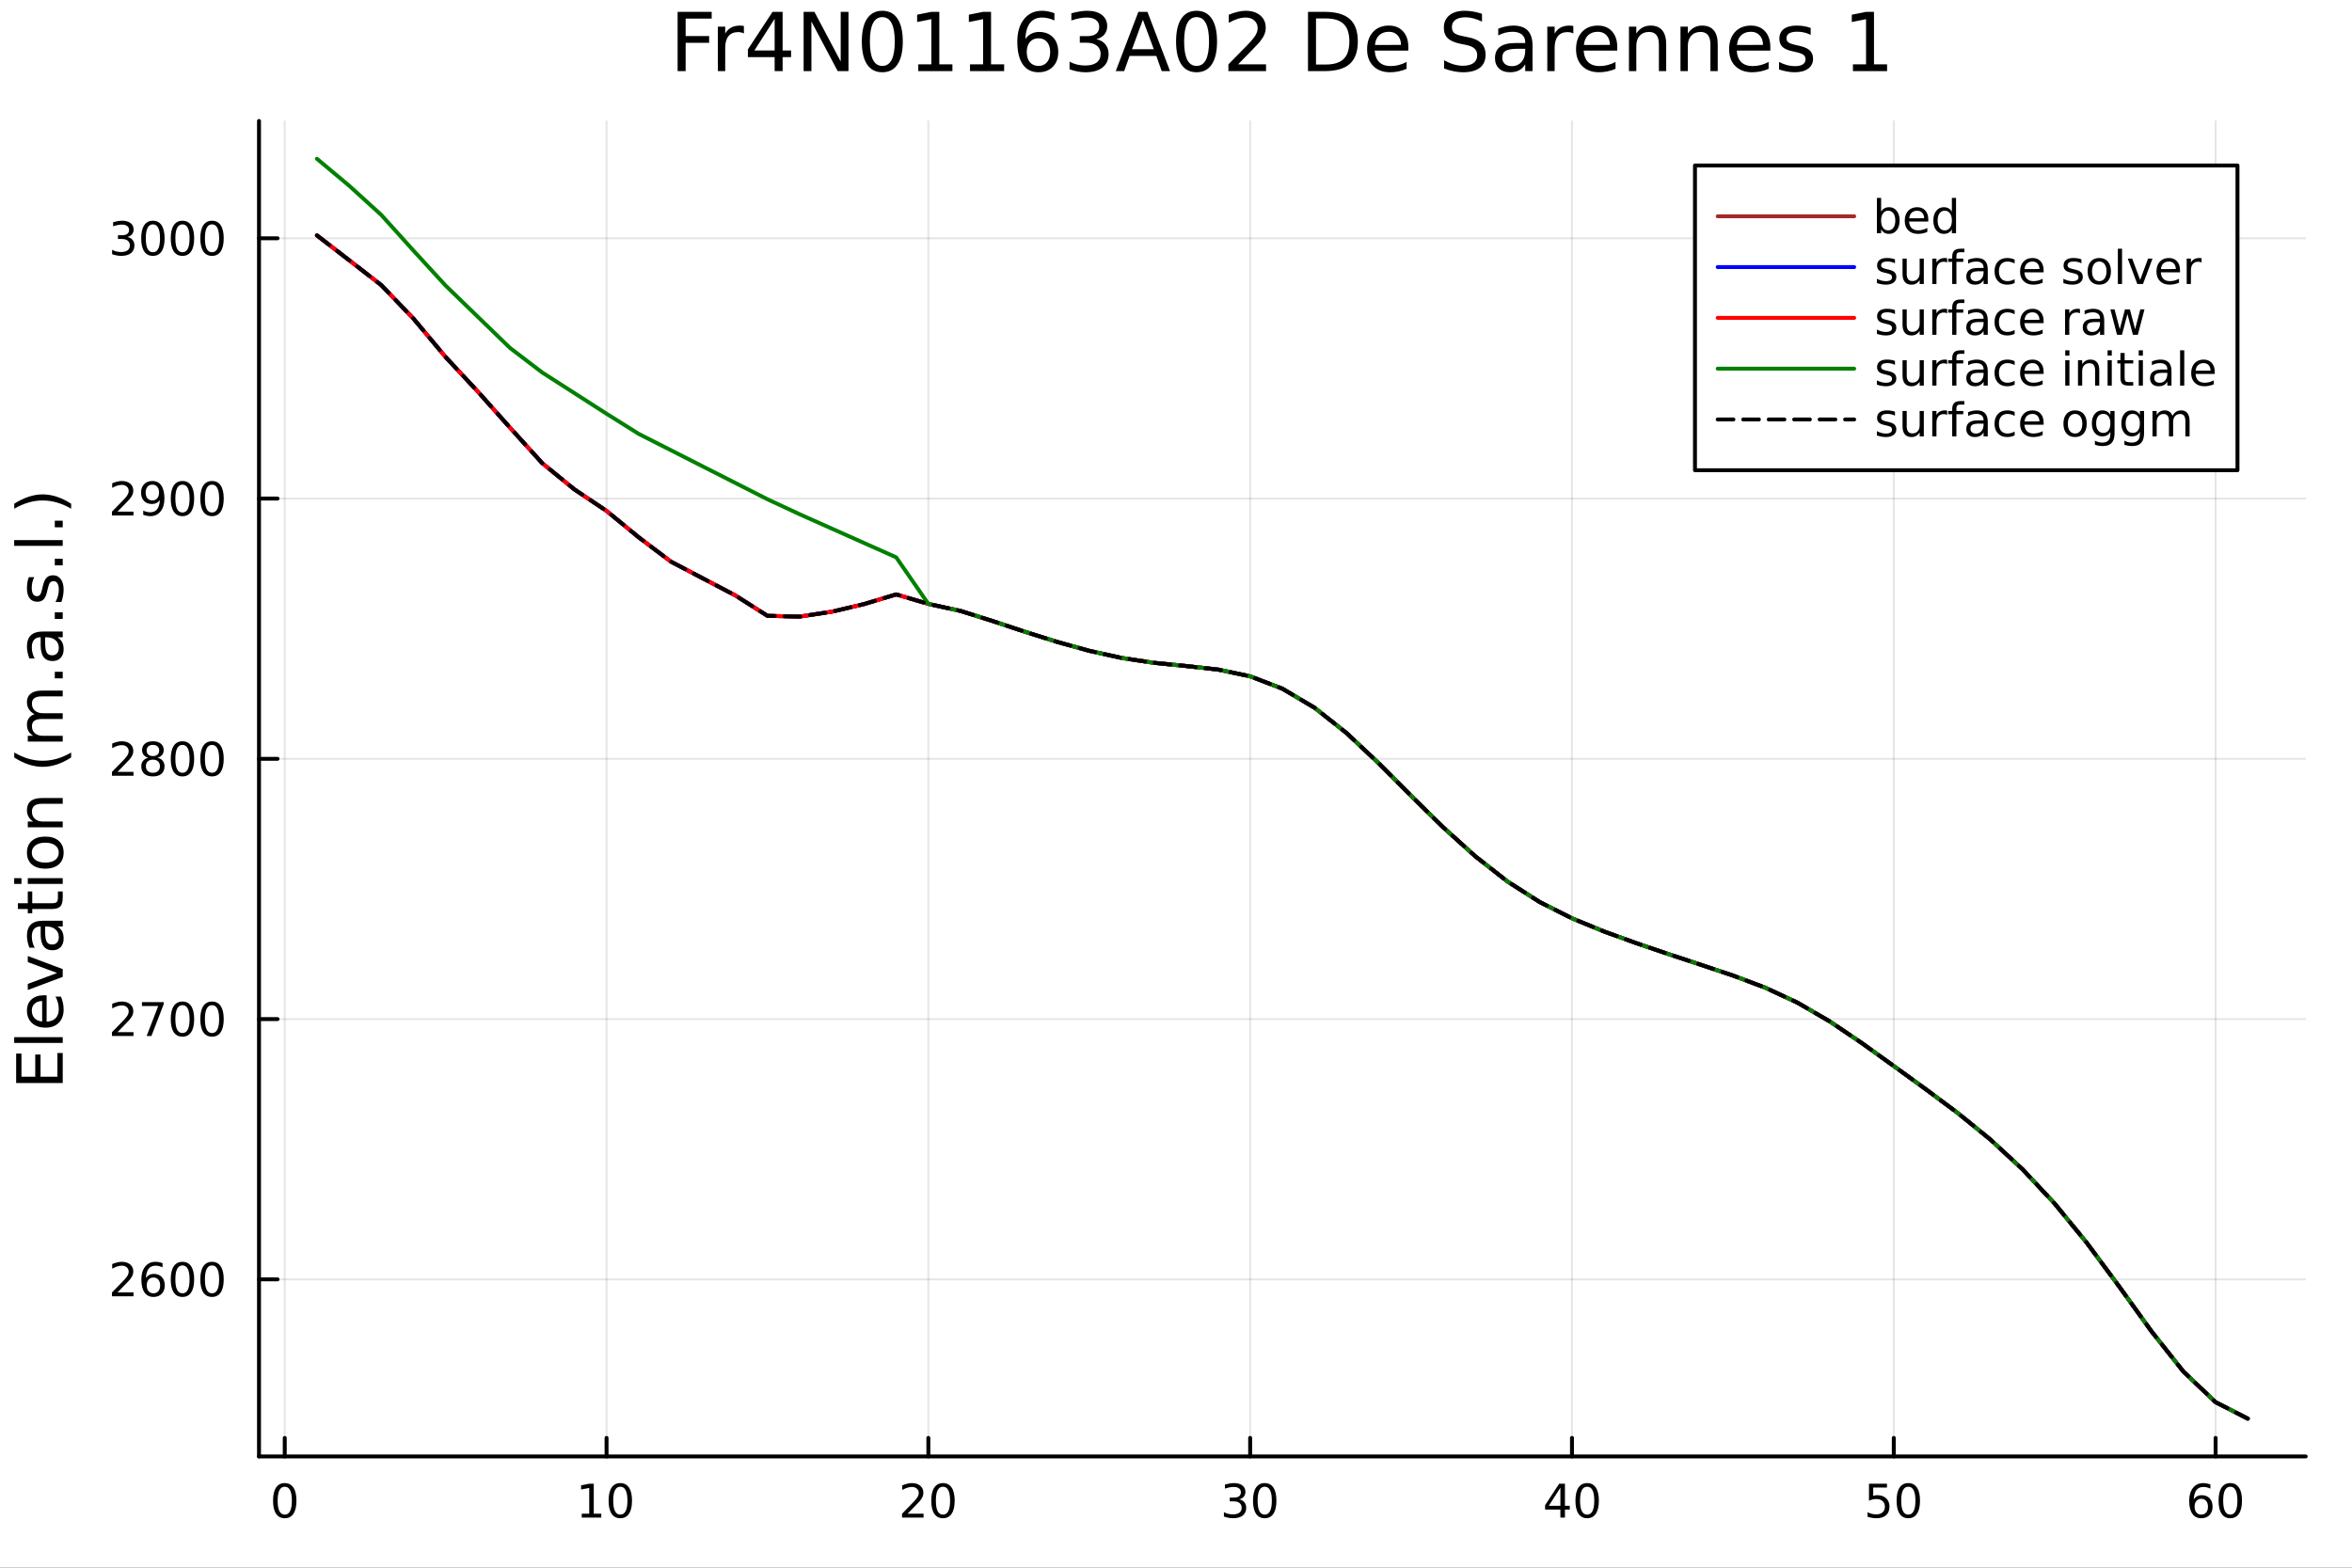 <svg xmlns="http://www.w3.org/2000/svg" xmlns:xlink="http://www.w3.org/1999/xlink" width="600" height="400" viewBox="0 0 2400 1600">
<rect x="0" y="0" width="2400" height="1600" fill="#333333" stroke="none"/>
<defs>
  <clipPath id="clip200">
    <rect x="0" y="0" width="2400" height="1600"></rect>
  </clipPath>
</defs>
<path clip-path="url(#clip200)" d="M0 1600 L2400 1600 L2400 0 L0 0  Z" fill="#ffffff" fill-rule="evenodd" fill-opacity="1"></path>
<defs>
  <clipPath id="clip201">
    <rect x="480" y="0" width="1681" height="1600"></rect>
  </clipPath>
</defs>
<path clip-path="url(#clip200)" d="M264.287 1486.45 L2352.76 1486.45 L2352.76 123.472 L264.287 123.472  Z" fill="#ffffff" fill-rule="evenodd" fill-opacity="1"></path>
<defs>
  <clipPath id="clip202">
    <rect x="264" y="123" width="2089" height="1364"></rect>
  </clipPath>
</defs>
<polyline clip-path="url(#clip202)" style="stroke:#000000; stroke-linecap:round; stroke-linejoin:round; stroke-width:2; stroke-opacity:0.1; fill:none" points="290.557,1486.45 290.557,123.472 "></polyline>
<polyline clip-path="url(#clip202)" style="stroke:#000000; stroke-linecap:round; stroke-linejoin:round; stroke-width:2; stroke-opacity:0.1; fill:none" points="618.933,1486.45 618.933,123.472 "></polyline>
<polyline clip-path="url(#clip202)" style="stroke:#000000; stroke-linecap:round; stroke-linejoin:round; stroke-width:2; stroke-opacity:0.1; fill:none" points="947.308,1486.45 947.308,123.472 "></polyline>
<polyline clip-path="url(#clip202)" style="stroke:#000000; stroke-linecap:round; stroke-linejoin:round; stroke-width:2; stroke-opacity:0.1; fill:none" points="1275.68,1486.45 1275.68,123.472 "></polyline>
<polyline clip-path="url(#clip202)" style="stroke:#000000; stroke-linecap:round; stroke-linejoin:round; stroke-width:2; stroke-opacity:0.1; fill:none" points="1604.06,1486.45 1604.06,123.472 "></polyline>
<polyline clip-path="url(#clip202)" style="stroke:#000000; stroke-linecap:round; stroke-linejoin:round; stroke-width:2; stroke-opacity:0.1; fill:none" points="1932.44,1486.45 1932.44,123.472 "></polyline>
<polyline clip-path="url(#clip202)" style="stroke:#000000; stroke-linecap:round; stroke-linejoin:round; stroke-width:2; stroke-opacity:0.1; fill:none" points="2260.81,1486.45 2260.81,123.472 "></polyline>
<polyline clip-path="url(#clip200)" style="stroke:#000000; stroke-linecap:round; stroke-linejoin:round; stroke-width:4; stroke-opacity:1; fill:none" points="264.287,1486.45 2352.76,1486.45 "></polyline>
<polyline clip-path="url(#clip200)" style="stroke:#000000; stroke-linecap:round; stroke-linejoin:round; stroke-width:4; stroke-opacity:1; fill:none" points="290.557,1486.45 290.557,1467.55 "></polyline>
<polyline clip-path="url(#clip200)" style="stroke:#000000; stroke-linecap:round; stroke-linejoin:round; stroke-width:4; stroke-opacity:1; fill:none" points="618.933,1486.45 618.933,1467.55 "></polyline>
<polyline clip-path="url(#clip200)" style="stroke:#000000; stroke-linecap:round; stroke-linejoin:round; stroke-width:4; stroke-opacity:1; fill:none" points="947.308,1486.45 947.308,1467.55 "></polyline>
<polyline clip-path="url(#clip200)" style="stroke:#000000; stroke-linecap:round; stroke-linejoin:round; stroke-width:4; stroke-opacity:1; fill:none" points="1275.68,1486.45 1275.68,1467.55 "></polyline>
<polyline clip-path="url(#clip200)" style="stroke:#000000; stroke-linecap:round; stroke-linejoin:round; stroke-width:4; stroke-opacity:1; fill:none" points="1604.06,1486.45 1604.06,1467.55 "></polyline>
<polyline clip-path="url(#clip200)" style="stroke:#000000; stroke-linecap:round; stroke-linejoin:round; stroke-width:4; stroke-opacity:1; fill:none" points="1932.44,1486.45 1932.44,1467.55 "></polyline>
<polyline clip-path="url(#clip200)" style="stroke:#000000; stroke-linecap:round; stroke-linejoin:round; stroke-width:4; stroke-opacity:1; fill:none" points="2260.81,1486.45 2260.81,1467.55 "></polyline>
<path clip-path="url(#clip200)" d="M290.557 1517.37 Q286.946 1517.37 285.118 1520.93 Q283.312 1524.47 283.312 1531.6 Q283.312 1538.71 285.118 1542.27 Q286.946 1545.82 290.557 1545.82 Q294.192 1545.82 295.997 1542.27 Q297.826 1538.71 297.826 1531.6 Q297.826 1524.47 295.997 1520.93 Q294.192 1517.37 290.557 1517.37 M290.557 1513.66 Q296.368 1513.66 299.423 1518.27 Q302.502 1522.85 302.502 1531.6 Q302.502 1540.33 299.423 1544.94 Q296.368 1549.52 290.557 1549.52 Q284.747 1549.52 281.669 1544.94 Q278.613 1540.33 278.613 1531.6 Q278.613 1522.85 281.669 1518.27 Q284.747 1513.66 290.557 1513.66 Z" fill="#000000" fill-rule="nonzero" fill-opacity="1"></path><path clip-path="url(#clip200)" d="M593.621 1544.91 L601.259 1544.91 L601.259 1518.55 L592.949 1520.21 L592.949 1515.95 L601.213 1514.29 L605.889 1514.29 L605.889 1544.91 L613.528 1544.91 L613.528 1548.85 L593.621 1548.85 L593.621 1544.91 Z" fill="#000000" fill-rule="nonzero" fill-opacity="1"></path><path clip-path="url(#clip200)" d="M632.972 1517.37 Q629.361 1517.37 627.532 1520.93 Q625.727 1524.47 625.727 1531.6 Q625.727 1538.71 627.532 1542.27 Q629.361 1545.82 632.972 1545.82 Q636.606 1545.82 638.412 1542.27 Q640.241 1538.71 640.241 1531.6 Q640.241 1524.47 638.412 1520.93 Q636.606 1517.37 632.972 1517.37 M632.972 1513.66 Q638.782 1513.66 641.838 1518.27 Q644.917 1522.85 644.917 1531.6 Q644.917 1540.33 641.838 1544.94 Q638.782 1549.52 632.972 1549.52 Q627.162 1549.52 624.083 1544.94 Q621.028 1540.33 621.028 1531.6 Q621.028 1522.85 624.083 1518.27 Q627.162 1513.66 632.972 1513.66 Z" fill="#000000" fill-rule="nonzero" fill-opacity="1"></path><path clip-path="url(#clip200)" d="M926.082 1544.91 L942.401 1544.91 L942.401 1548.85 L920.457 1548.85 L920.457 1544.91 Q923.119 1542.16 927.702 1537.53 Q932.309 1532.88 933.489 1531.53 Q935.734 1529.01 936.614 1527.27 Q937.517 1525.51 937.517 1523.82 Q937.517 1521.07 935.572 1519.33 Q933.651 1517.6 930.549 1517.6 Q928.35 1517.6 925.897 1518.36 Q923.466 1519.13 920.688 1520.68 L920.688 1515.95 Q923.512 1514.82 925.966 1514.24 Q928.42 1513.66 930.457 1513.66 Q935.827 1513.66 939.022 1516.35 Q942.216 1519.03 942.216 1523.52 Q942.216 1525.65 941.406 1527.57 Q940.619 1529.47 938.512 1532.07 Q937.934 1532.74 934.832 1535.95 Q931.73 1539.15 926.082 1544.91 Z" fill="#000000" fill-rule="nonzero" fill-opacity="1"></path><path clip-path="url(#clip200)" d="M962.216 1517.37 Q958.605 1517.37 956.776 1520.93 Q954.97 1524.47 954.97 1531.6 Q954.97 1538.71 956.776 1542.27 Q958.605 1545.82 962.216 1545.82 Q965.85 1545.82 967.656 1542.27 Q969.484 1538.71 969.484 1531.6 Q969.484 1524.47 967.656 1520.93 Q965.85 1517.37 962.216 1517.37 M962.216 1513.66 Q968.026 1513.66 971.082 1518.27 Q974.16 1522.85 974.16 1531.6 Q974.16 1540.33 971.082 1544.94 Q968.026 1549.52 962.216 1549.52 Q956.406 1549.52 953.327 1544.94 Q950.271 1540.33 950.271 1531.6 Q950.271 1522.85 953.327 1518.27 Q956.406 1513.66 962.216 1513.66 Z" fill="#000000" fill-rule="nonzero" fill-opacity="1"></path><path clip-path="url(#clip200)" d="M1264.53 1530.21 Q1267.88 1530.93 1269.76 1533.2 Q1271.66 1535.47 1271.66 1538.8 Q1271.66 1543.92 1268.14 1546.72 Q1264.62 1549.52 1258.14 1549.52 Q1255.96 1549.52 1253.65 1549.08 Q1251.36 1548.66 1248.9 1547.81 L1248.9 1543.29 Q1250.85 1544.43 1253.16 1545.01 Q1255.48 1545.58 1258 1545.58 Q1262.4 1545.58 1264.69 1543.85 Q1267 1542.11 1267 1538.8 Q1267 1535.75 1264.85 1534.03 Q1262.72 1532.3 1258.9 1532.3 L1254.87 1532.3 L1254.87 1528.45 L1259.09 1528.45 Q1262.54 1528.45 1264.36 1527.09 Q1266.19 1525.7 1266.19 1523.11 Q1266.19 1520.45 1264.3 1519.03 Q1262.42 1517.6 1258.9 1517.6 Q1256.98 1517.6 1254.78 1518.01 Q1252.58 1518.43 1249.94 1519.31 L1249.94 1515.14 Q1252.61 1514.4 1254.92 1514.03 Q1257.26 1513.66 1259.32 1513.66 Q1264.64 1513.66 1267.74 1516.09 Q1270.85 1518.5 1270.85 1522.62 Q1270.85 1525.49 1269.2 1527.48 Q1267.56 1529.45 1264.53 1530.21 Z" fill="#000000" fill-rule="nonzero" fill-opacity="1"></path><path clip-path="url(#clip200)" d="M1290.52 1517.37 Q1286.91 1517.37 1285.08 1520.93 Q1283.28 1524.47 1283.28 1531.6 Q1283.28 1538.71 1285.08 1542.27 Q1286.91 1545.82 1290.52 1545.82 Q1294.16 1545.82 1295.96 1542.27 Q1297.79 1538.71 1297.79 1531.6 Q1297.79 1524.47 1295.96 1520.93 Q1294.16 1517.37 1290.52 1517.37 M1290.52 1513.66 Q1296.33 1513.66 1299.39 1518.27 Q1302.47 1522.85 1302.47 1531.6 Q1302.47 1540.33 1299.39 1544.94 Q1296.33 1549.52 1290.52 1549.52 Q1284.71 1549.52 1281.63 1544.94 Q1278.58 1540.33 1278.58 1531.6 Q1278.58 1522.85 1281.63 1518.27 Q1284.71 1513.66 1290.52 1513.66 Z" fill="#000000" fill-rule="nonzero" fill-opacity="1"></path><path clip-path="url(#clip200)" d="M1592.23 1518.36 L1580.43 1536.81 L1592.23 1536.81 L1592.23 1518.36 M1591 1514.29 L1596.88 1514.29 L1596.88 1536.81 L1601.81 1536.81 L1601.81 1540.7 L1596.88 1540.7 L1596.88 1548.85 L1592.23 1548.85 L1592.23 1540.7 L1576.63 1540.7 L1576.63 1536.19 L1591 1514.29 Z" fill="#000000" fill-rule="nonzero" fill-opacity="1"></path><path clip-path="url(#clip200)" d="M1619.55 1517.37 Q1615.93 1517.37 1614.11 1520.93 Q1612.3 1524.47 1612.3 1531.6 Q1612.3 1538.71 1614.11 1542.27 Q1615.93 1545.82 1619.55 1545.82 Q1623.18 1545.82 1624.99 1542.27 Q1626.81 1538.71 1626.81 1531.6 Q1626.81 1524.47 1624.99 1520.93 Q1623.18 1517.37 1619.55 1517.37 M1619.55 1513.66 Q1625.36 1513.66 1628.41 1518.27 Q1631.49 1522.85 1631.49 1531.6 Q1631.49 1540.33 1628.41 1544.94 Q1625.36 1549.52 1619.55 1549.52 Q1613.74 1549.52 1610.66 1544.94 Q1607.6 1540.33 1607.6 1531.6 Q1607.6 1522.85 1610.66 1518.27 Q1613.74 1513.66 1619.55 1513.66 Z" fill="#000000" fill-rule="nonzero" fill-opacity="1"></path><path clip-path="url(#clip200)" d="M1907.13 1514.29 L1925.49 1514.29 L1925.49 1518.22 L1911.42 1518.22 L1911.42 1526.7 Q1912.44 1526.35 1913.45 1526.19 Q1914.47 1526 1915.49 1526 Q1921.28 1526 1924.66 1529.17 Q1928.04 1532.34 1928.04 1537.76 Q1928.04 1543.34 1924.56 1546.44 Q1921.09 1549.52 1914.77 1549.52 Q1912.6 1549.52 1910.33 1549.15 Q1908.08 1548.78 1905.68 1548.04 L1905.68 1543.34 Q1907.76 1544.47 1909.98 1545.03 Q1912.2 1545.58 1914.68 1545.58 Q1918.69 1545.58 1921.02 1543.48 Q1923.36 1541.37 1923.36 1537.76 Q1923.36 1534.15 1921.02 1532.04 Q1918.69 1529.94 1914.68 1529.94 Q1912.81 1529.94 1910.93 1530.35 Q1909.08 1530.77 1907.13 1531.65 L1907.13 1514.29 Z" fill="#000000" fill-rule="nonzero" fill-opacity="1"></path><path clip-path="url(#clip200)" d="M1947.25 1517.37 Q1943.64 1517.37 1941.81 1520.93 Q1940 1524.47 1940 1531.6 Q1940 1538.71 1941.81 1542.27 Q1943.64 1545.82 1947.25 1545.82 Q1950.88 1545.82 1952.69 1542.27 Q1954.52 1538.71 1954.52 1531.6 Q1954.52 1524.47 1952.69 1520.93 Q1950.88 1517.37 1947.25 1517.37 M1947.25 1513.66 Q1953.06 1513.66 1956.12 1518.27 Q1959.19 1522.85 1959.19 1531.6 Q1959.19 1540.33 1956.12 1544.94 Q1953.06 1549.52 1947.25 1549.52 Q1941.44 1549.52 1938.36 1544.94 Q1935.31 1540.33 1935.31 1531.6 Q1935.31 1522.85 1938.36 1518.27 Q1941.44 1513.66 1947.25 1513.66 Z" fill="#000000" fill-rule="nonzero" fill-opacity="1"></path><path clip-path="url(#clip200)" d="M2246.22 1529.7 Q2243.07 1529.7 2241.22 1531.86 Q2239.39 1534.01 2239.39 1537.76 Q2239.39 1541.49 2241.22 1543.66 Q2243.07 1545.82 2246.22 1545.82 Q2249.36 1545.82 2251.19 1543.66 Q2253.04 1541.49 2253.04 1537.76 Q2253.04 1534.01 2251.19 1531.86 Q2249.36 1529.7 2246.22 1529.7 M2255.5 1515.05 L2255.5 1519.31 Q2253.74 1518.48 2251.93 1518.04 Q2250.15 1517.6 2248.39 1517.6 Q2243.76 1517.6 2241.31 1520.72 Q2238.88 1523.85 2238.53 1530.17 Q2239.9 1528.15 2241.96 1527.09 Q2244.02 1526 2246.49 1526 Q2251.7 1526 2254.71 1529.17 Q2257.74 1532.32 2257.74 1537.76 Q2257.74 1543.08 2254.6 1546.3 Q2251.45 1549.52 2246.22 1549.52 Q2240.22 1549.52 2237.05 1544.94 Q2233.88 1540.33 2233.88 1531.6 Q2233.88 1523.41 2237.77 1518.55 Q2241.66 1513.66 2248.21 1513.66 Q2249.97 1513.66 2251.75 1514.01 Q2253.55 1514.36 2255.5 1515.05 Z" fill="#000000" fill-rule="nonzero" fill-opacity="1"></path><path clip-path="url(#clip200)" d="M2275.8 1517.37 Q2272.19 1517.37 2270.36 1520.93 Q2268.55 1524.47 2268.55 1531.6 Q2268.55 1538.71 2270.36 1542.27 Q2272.19 1545.82 2275.8 1545.82 Q2279.43 1545.82 2281.24 1542.27 Q2283.07 1538.71 2283.07 1531.6 Q2283.07 1524.47 2281.24 1520.93 Q2279.43 1517.37 2275.8 1517.37 M2275.8 1513.66 Q2281.61 1513.66 2284.66 1518.27 Q2287.74 1522.85 2287.74 1531.6 Q2287.74 1540.33 2284.66 1544.94 Q2281.61 1549.52 2275.8 1549.52 Q2269.99 1549.52 2266.91 1544.94 Q2263.85 1540.33 2263.85 1531.6 Q2263.85 1522.85 2266.91 1518.27 Q2269.99 1513.66 2275.8 1513.66 Z" fill="#000000" fill-rule="nonzero" fill-opacity="1"></path><polyline clip-path="url(#clip202)" style="stroke:#000000; stroke-linecap:round; stroke-linejoin:round; stroke-width:2; stroke-opacity:0.1; fill:none" points="264.287,1305.72 2352.76,1305.72 "></polyline>
<polyline clip-path="url(#clip202)" style="stroke:#000000; stroke-linecap:round; stroke-linejoin:round; stroke-width:2; stroke-opacity:0.1; fill:none" points="264.287,1040.09 2352.76,1040.09 "></polyline>
<polyline clip-path="url(#clip202)" style="stroke:#000000; stroke-linecap:round; stroke-linejoin:round; stroke-width:2; stroke-opacity:0.1; fill:none" points="264.287,774.46 2352.76,774.46 "></polyline>
<polyline clip-path="url(#clip202)" style="stroke:#000000; stroke-linecap:round; stroke-linejoin:round; stroke-width:2; stroke-opacity:0.1; fill:none" points="264.287,508.83 2352.76,508.83 "></polyline>
<polyline clip-path="url(#clip202)" style="stroke:#000000; stroke-linecap:round; stroke-linejoin:round; stroke-width:2; stroke-opacity:0.1; fill:none" points="264.287,243.199 2352.76,243.199 "></polyline>
<polyline clip-path="url(#clip200)" style="stroke:#000000; stroke-linecap:round; stroke-linejoin:round; stroke-width:4; stroke-opacity:1; fill:none" points="264.287,1486.45 264.287,123.472 "></polyline>
<polyline clip-path="url(#clip200)" style="stroke:#000000; stroke-linecap:round; stroke-linejoin:round; stroke-width:4; stroke-opacity:1; fill:none" points="264.287,1305.72 283.185,1305.72 "></polyline>
<polyline clip-path="url(#clip200)" style="stroke:#000000; stroke-linecap:round; stroke-linejoin:round; stroke-width:4; stroke-opacity:1; fill:none" points="264.287,1040.09 283.185,1040.09 "></polyline>
<polyline clip-path="url(#clip200)" style="stroke:#000000; stroke-linecap:round; stroke-linejoin:round; stroke-width:4; stroke-opacity:1; fill:none" points="264.287,774.46 283.185,774.46 "></polyline>
<polyline clip-path="url(#clip200)" style="stroke:#000000; stroke-linecap:round; stroke-linejoin:round; stroke-width:4; stroke-opacity:1; fill:none" points="264.287,508.83 283.185,508.83 "></polyline>
<polyline clip-path="url(#clip200)" style="stroke:#000000; stroke-linecap:round; stroke-linejoin:round; stroke-width:4; stroke-opacity:1; fill:none" points="264.287,243.199 283.185,243.199 "></polyline>
<path clip-path="url(#clip200)" d="M119.885 1319.07 L136.204 1319.07 L136.204 1323 L114.26 1323 L114.26 1319.07 Q116.922 1316.31 121.505 1311.68 Q126.112 1307.03 127.292 1305.69 Q129.538 1303.16 130.417 1301.43 Q131.32 1299.67 131.32 1297.98 Q131.32 1295.22 129.376 1293.49 Q127.455 1291.75 124.353 1291.75 Q122.154 1291.75 119.7 1292.52 Q117.269 1293.28 114.492 1294.83 L114.492 1290.11 Q117.316 1288.97 119.769 1288.4 Q122.223 1287.82 124.26 1287.82 Q129.63 1287.82 132.825 1290.5 Q136.019 1293.19 136.019 1297.68 Q136.019 1299.81 135.209 1301.73 Q134.422 1303.63 132.316 1306.22 Q131.737 1306.89 128.635 1310.11 Q125.533 1313.3 119.885 1319.07 Z" fill="#000000" fill-rule="nonzero" fill-opacity="1"></path><path clip-path="url(#clip200)" d="M156.598 1303.86 Q153.45 1303.86 151.598 1306.01 Q149.769 1308.16 149.769 1311.91 Q149.769 1315.64 151.598 1317.82 Q153.45 1319.97 156.598 1319.97 Q159.746 1319.97 161.575 1317.82 Q163.427 1315.64 163.427 1311.91 Q163.427 1308.16 161.575 1306.01 Q159.746 1303.86 156.598 1303.86 M165.88 1289.21 L165.88 1293.46 Q164.121 1292.63 162.315 1292.19 Q160.533 1291.75 158.774 1291.75 Q154.144 1291.75 151.691 1294.88 Q149.26 1298 148.913 1304.32 Q150.278 1302.31 152.339 1301.24 Q154.399 1300.15 156.876 1300.15 Q162.084 1300.15 165.093 1303.33 Q168.126 1306.47 168.126 1311.91 Q168.126 1317.24 164.977 1320.46 Q161.829 1323.67 156.598 1323.67 Q150.603 1323.67 147.431 1319.09 Q144.26 1314.48 144.26 1305.76 Q144.26 1297.56 148.149 1292.7 Q152.038 1287.82 158.589 1287.82 Q160.348 1287.82 162.13 1288.16 Q163.936 1288.51 165.88 1289.21 Z" fill="#000000" fill-rule="nonzero" fill-opacity="1"></path><path clip-path="url(#clip200)" d="M186.181 1291.52 Q182.57 1291.52 180.741 1295.08 Q178.936 1298.63 178.936 1305.76 Q178.936 1312.86 180.741 1316.43 Q182.57 1319.97 186.181 1319.97 Q189.815 1319.97 191.621 1316.43 Q193.45 1312.86 193.45 1305.76 Q193.45 1298.63 191.621 1295.08 Q189.815 1291.52 186.181 1291.52 M186.181 1287.82 Q191.991 1287.82 195.047 1292.42 Q198.125 1297.01 198.125 1305.76 Q198.125 1314.48 195.047 1319.09 Q191.991 1323.67 186.181 1323.67 Q180.371 1323.67 177.292 1319.09 Q174.237 1314.48 174.237 1305.76 Q174.237 1297.01 177.292 1292.42 Q180.371 1287.82 186.181 1287.82 Z" fill="#000000" fill-rule="nonzero" fill-opacity="1"></path><path clip-path="url(#clip200)" d="M216.343 1291.52 Q212.732 1291.52 210.903 1295.08 Q209.098 1298.63 209.098 1305.76 Q209.098 1312.86 210.903 1316.43 Q212.732 1319.97 216.343 1319.97 Q219.977 1319.97 221.783 1316.43 Q223.611 1312.86 223.611 1305.76 Q223.611 1298.63 221.783 1295.08 Q219.977 1291.52 216.343 1291.52 M216.343 1287.82 Q222.153 1287.82 225.209 1292.42 Q228.287 1297.01 228.287 1305.76 Q228.287 1314.48 225.209 1319.09 Q222.153 1323.67 216.343 1323.67 Q210.533 1323.67 207.454 1319.09 Q204.399 1314.48 204.399 1305.76 Q204.399 1297.01 207.454 1292.42 Q210.533 1287.82 216.343 1287.82 Z" fill="#000000" fill-rule="nonzero" fill-opacity="1"></path><path clip-path="url(#clip200)" d="M119.885 1053.44 L136.204 1053.44 L136.204 1057.37 L114.26 1057.37 L114.26 1053.44 Q116.922 1050.68 121.505 1046.05 Q126.112 1041.4 127.292 1040.06 Q129.538 1037.53 130.417 1035.8 Q131.32 1034.04 131.32 1032.35 Q131.32 1029.59 129.376 1027.86 Q127.455 1026.12 124.353 1026.12 Q122.154 1026.12 119.7 1026.89 Q117.269 1027.65 114.492 1029.2 L114.492 1024.48 Q117.316 1023.34 119.769 1022.76 Q122.223 1022.19 124.26 1022.19 Q129.63 1022.19 132.825 1024.87 Q136.019 1027.56 136.019 1032.05 Q136.019 1034.18 135.209 1036.1 Q134.422 1038 132.316 1040.59 Q131.737 1041.26 128.635 1044.48 Q125.533 1047.67 119.885 1053.44 Z" fill="#000000" fill-rule="nonzero" fill-opacity="1"></path><path clip-path="url(#clip200)" d="M144.839 1022.81 L167.061 1022.81 L167.061 1024.8 L154.515 1057.37 L149.63 1057.37 L161.436 1026.75 L144.839 1026.75 L144.839 1022.81 Z" fill="#000000" fill-rule="nonzero" fill-opacity="1"></path><path clip-path="url(#clip200)" d="M186.181 1025.89 Q182.57 1025.89 180.741 1029.45 Q178.936 1033 178.936 1040.13 Q178.936 1047.23 180.741 1050.8 Q182.57 1054.34 186.181 1054.34 Q189.815 1054.34 191.621 1050.8 Q193.45 1047.23 193.45 1040.13 Q193.45 1033 191.621 1029.45 Q189.815 1025.89 186.181 1025.89 M186.181 1022.19 Q191.991 1022.19 195.047 1026.79 Q198.125 1031.38 198.125 1040.13 Q198.125 1048.85 195.047 1053.46 Q191.991 1058.04 186.181 1058.04 Q180.371 1058.04 177.292 1053.46 Q174.237 1048.85 174.237 1040.13 Q174.237 1031.38 177.292 1026.79 Q180.371 1022.19 186.181 1022.19 Z" fill="#000000" fill-rule="nonzero" fill-opacity="1"></path><path clip-path="url(#clip200)" d="M216.343 1025.89 Q212.732 1025.89 210.903 1029.45 Q209.098 1033 209.098 1040.13 Q209.098 1047.23 210.903 1050.8 Q212.732 1054.34 216.343 1054.34 Q219.977 1054.34 221.783 1050.8 Q223.611 1047.23 223.611 1040.13 Q223.611 1033 221.783 1029.45 Q219.977 1025.89 216.343 1025.89 M216.343 1022.19 Q222.153 1022.19 225.209 1026.79 Q228.287 1031.38 228.287 1040.13 Q228.287 1048.85 225.209 1053.46 Q222.153 1058.04 216.343 1058.04 Q210.533 1058.04 207.454 1053.46 Q204.399 1048.85 204.399 1040.13 Q204.399 1031.38 207.454 1026.79 Q210.533 1022.19 216.343 1022.19 Z" fill="#000000" fill-rule="nonzero" fill-opacity="1"></path><path clip-path="url(#clip200)" d="M119.885 787.805 L136.204 787.805 L136.204 791.74 L114.26 791.74 L114.26 787.805 Q116.922 785.051 121.505 780.421 Q126.112 775.768 127.292 774.426 Q129.538 771.903 130.417 770.166 Q131.32 768.407 131.32 766.717 Q131.32 763.963 129.376 762.227 Q127.455 760.491 124.353 760.491 Q122.154 760.491 119.7 761.254 Q117.269 762.018 114.492 763.569 L114.492 758.847 Q117.316 757.713 119.769 757.134 Q122.223 756.555 124.26 756.555 Q129.63 756.555 132.825 759.241 Q136.019 761.926 136.019 766.416 Q136.019 768.546 135.209 770.467 Q134.422 772.366 132.316 774.958 Q131.737 775.629 128.635 778.847 Q125.533 782.041 119.885 787.805 Z" fill="#000000" fill-rule="nonzero" fill-opacity="1"></path><path clip-path="url(#clip200)" d="M156.019 775.328 Q152.686 775.328 150.765 777.111 Q148.866 778.893 148.866 782.018 Q148.866 785.143 150.765 786.926 Q152.686 788.708 156.019 788.708 Q159.353 788.708 161.274 786.926 Q163.195 785.12 163.195 782.018 Q163.195 778.893 161.274 777.111 Q159.376 775.328 156.019 775.328 M151.343 773.338 Q148.334 772.597 146.644 770.537 Q144.978 768.477 144.978 765.514 Q144.978 761.37 147.917 758.963 Q150.88 756.555 156.019 756.555 Q161.181 756.555 164.121 758.963 Q167.061 761.37 167.061 765.514 Q167.061 768.477 165.371 770.537 Q163.704 772.597 160.718 773.338 Q164.098 774.125 165.973 776.416 Q167.871 778.708 167.871 782.018 Q167.871 787.041 164.792 789.727 Q161.737 792.412 156.019 792.412 Q150.302 792.412 147.223 789.727 Q144.167 787.041 144.167 782.018 Q144.167 778.708 146.066 776.416 Q147.964 774.125 151.343 773.338 M149.63 765.954 Q149.63 768.639 151.297 770.143 Q152.987 771.648 156.019 771.648 Q159.028 771.648 160.718 770.143 Q162.431 768.639 162.431 765.954 Q162.431 763.268 160.718 761.764 Q159.028 760.259 156.019 760.259 Q152.987 760.259 151.297 761.764 Q149.63 763.268 149.63 765.954 Z" fill="#000000" fill-rule="nonzero" fill-opacity="1"></path><path clip-path="url(#clip200)" d="M186.181 760.259 Q182.57 760.259 180.741 763.824 Q178.936 767.366 178.936 774.495 Q178.936 781.602 180.741 785.166 Q182.57 788.708 186.181 788.708 Q189.815 788.708 191.621 785.166 Q193.45 781.602 193.45 774.495 Q193.45 767.366 191.621 763.824 Q189.815 760.259 186.181 760.259 M186.181 756.555 Q191.991 756.555 195.047 761.162 Q198.125 765.745 198.125 774.495 Q198.125 783.222 195.047 787.828 Q191.991 792.412 186.181 792.412 Q180.371 792.412 177.292 787.828 Q174.237 783.222 174.237 774.495 Q174.237 765.745 177.292 761.162 Q180.371 756.555 186.181 756.555 Z" fill="#000000" fill-rule="nonzero" fill-opacity="1"></path><path clip-path="url(#clip200)" d="M216.343 760.259 Q212.732 760.259 210.903 763.824 Q209.098 767.366 209.098 774.495 Q209.098 781.602 210.903 785.166 Q212.732 788.708 216.343 788.708 Q219.977 788.708 221.783 785.166 Q223.611 781.602 223.611 774.495 Q223.611 767.366 221.783 763.824 Q219.977 760.259 216.343 760.259 M216.343 756.555 Q222.153 756.555 225.209 761.162 Q228.287 765.745 228.287 774.495 Q228.287 783.222 225.209 787.828 Q222.153 792.412 216.343 792.412 Q210.533 792.412 207.454 787.828 Q204.399 783.222 204.399 774.495 Q204.399 765.745 207.454 761.162 Q210.533 756.555 216.343 756.555 Z" fill="#000000" fill-rule="nonzero" fill-opacity="1"></path><path clip-path="url(#clip200)" d="M119.885 522.175 L136.204 522.175 L136.204 526.11 L114.26 526.11 L114.26 522.175 Q116.922 519.42 121.505 514.791 Q126.112 510.138 127.292 508.795 Q129.538 506.272 130.417 504.536 Q131.32 502.777 131.32 501.087 Q131.32 498.332 129.376 496.596 Q127.455 494.86 124.353 494.86 Q122.154 494.86 119.7 495.624 Q117.269 496.388 114.492 497.939 L114.492 493.217 Q117.316 492.082 119.769 491.504 Q122.223 490.925 124.26 490.925 Q129.63 490.925 132.825 493.61 Q136.019 496.295 136.019 500.786 Q136.019 502.916 135.209 504.837 Q134.422 506.735 132.316 509.328 Q131.737 509.999 128.635 513.216 Q125.533 516.411 119.885 522.175 Z" fill="#000000" fill-rule="nonzero" fill-opacity="1"></path><path clip-path="url(#clip200)" d="M146.158 525.392 L146.158 521.133 Q147.917 521.966 149.723 522.406 Q151.528 522.846 153.265 522.846 Q157.894 522.846 160.325 519.744 Q162.778 516.619 163.126 510.277 Q161.783 512.267 159.723 513.332 Q157.663 514.397 155.163 514.397 Q149.978 514.397 146.945 511.272 Q143.936 508.124 143.936 502.684 Q143.936 497.36 147.084 494.142 Q150.232 490.925 155.464 490.925 Q161.459 490.925 164.607 495.531 Q167.778 500.115 167.778 508.865 Q167.778 517.036 163.89 521.92 Q160.024 526.781 153.473 526.781 Q151.714 526.781 149.908 526.434 Q148.103 526.087 146.158 525.392 M155.464 510.74 Q158.612 510.74 160.44 508.587 Q162.292 506.434 162.292 502.684 Q162.292 498.957 160.44 496.804 Q158.612 494.629 155.464 494.629 Q152.316 494.629 150.464 496.804 Q148.635 498.957 148.635 502.684 Q148.635 506.434 150.464 508.587 Q152.316 510.74 155.464 510.74 Z" fill="#000000" fill-rule="nonzero" fill-opacity="1"></path><path clip-path="url(#clip200)" d="M186.181 494.629 Q182.57 494.629 180.741 498.193 Q178.936 501.735 178.936 508.865 Q178.936 515.971 180.741 519.536 Q182.57 523.078 186.181 523.078 Q189.815 523.078 191.621 519.536 Q193.45 515.971 193.45 508.865 Q193.45 501.735 191.621 498.193 Q189.815 494.629 186.181 494.629 M186.181 490.925 Q191.991 490.925 195.047 495.531 Q198.125 500.115 198.125 508.865 Q198.125 517.591 195.047 522.198 Q191.991 526.781 186.181 526.781 Q180.371 526.781 177.292 522.198 Q174.237 517.591 174.237 508.865 Q174.237 500.115 177.292 495.531 Q180.371 490.925 186.181 490.925 Z" fill="#000000" fill-rule="nonzero" fill-opacity="1"></path><path clip-path="url(#clip200)" d="M216.343 494.629 Q212.732 494.629 210.903 498.193 Q209.098 501.735 209.098 508.865 Q209.098 515.971 210.903 519.536 Q212.732 523.078 216.343 523.078 Q219.977 523.078 221.783 519.536 Q223.611 515.971 223.611 508.865 Q223.611 501.735 221.783 498.193 Q219.977 494.629 216.343 494.629 M216.343 490.925 Q222.153 490.925 225.209 495.531 Q228.287 500.115 228.287 508.865 Q228.287 517.591 225.209 522.198 Q222.153 526.781 216.343 526.781 Q210.533 526.781 207.454 522.198 Q204.399 517.591 204.399 508.865 Q204.399 500.115 207.454 495.531 Q210.533 490.925 216.343 490.925 Z" fill="#000000" fill-rule="nonzero" fill-opacity="1"></path><path clip-path="url(#clip200)" d="M130.024 241.845 Q133.38 242.563 135.255 244.831 Q137.154 247.1 137.154 250.433 Q137.154 255.549 133.635 258.35 Q130.117 261.151 123.635 261.151 Q121.459 261.151 119.144 260.711 Q116.853 260.294 114.399 259.438 L114.399 254.924 Q116.343 256.058 118.658 256.637 Q120.973 257.215 123.496 257.215 Q127.894 257.215 130.186 255.479 Q132.501 253.743 132.501 250.433 Q132.501 247.378 130.348 245.665 Q128.218 243.929 124.399 243.929 L120.371 243.929 L120.371 240.086 L124.584 240.086 Q128.033 240.086 129.862 238.72 Q131.691 237.331 131.691 234.739 Q131.691 232.077 129.792 230.665 Q127.917 229.23 124.399 229.23 Q122.478 229.23 120.279 229.646 Q118.08 230.063 115.441 230.942 L115.441 226.776 Q118.103 226.035 120.418 225.665 Q122.755 225.294 124.816 225.294 Q130.14 225.294 133.242 227.725 Q136.343 230.132 136.343 234.253 Q136.343 237.123 134.7 239.114 Q133.056 241.081 130.024 241.845 Z" fill="#000000" fill-rule="nonzero" fill-opacity="1"></path><path clip-path="url(#clip200)" d="M156.019 228.998 Q152.408 228.998 150.579 232.563 Q148.774 236.104 148.774 243.234 Q148.774 250.341 150.579 253.905 Q152.408 257.447 156.019 257.447 Q159.653 257.447 161.459 253.905 Q163.288 250.341 163.288 243.234 Q163.288 236.104 161.459 232.563 Q159.653 228.998 156.019 228.998 M156.019 225.294 Q161.829 225.294 164.885 229.901 Q167.964 234.484 167.964 243.234 Q167.964 251.961 164.885 256.567 Q161.829 261.151 156.019 261.151 Q150.209 261.151 147.13 256.567 Q144.075 251.961 144.075 243.234 Q144.075 234.484 147.13 229.901 Q150.209 225.294 156.019 225.294 Z" fill="#000000" fill-rule="nonzero" fill-opacity="1"></path><path clip-path="url(#clip200)" d="M186.181 228.998 Q182.57 228.998 180.741 232.563 Q178.936 236.104 178.936 243.234 Q178.936 250.341 180.741 253.905 Q182.57 257.447 186.181 257.447 Q189.815 257.447 191.621 253.905 Q193.45 250.341 193.45 243.234 Q193.45 236.104 191.621 232.563 Q189.815 228.998 186.181 228.998 M186.181 225.294 Q191.991 225.294 195.047 229.901 Q198.125 234.484 198.125 243.234 Q198.125 251.961 195.047 256.567 Q191.991 261.151 186.181 261.151 Q180.371 261.151 177.292 256.567 Q174.237 251.961 174.237 243.234 Q174.237 234.484 177.292 229.901 Q180.371 225.294 186.181 225.294 Z" fill="#000000" fill-rule="nonzero" fill-opacity="1"></path><path clip-path="url(#clip200)" d="M216.343 228.998 Q212.732 228.998 210.903 232.563 Q209.098 236.104 209.098 243.234 Q209.098 250.341 210.903 253.905 Q212.732 257.447 216.343 257.447 Q219.977 257.447 221.783 253.905 Q223.611 250.341 223.611 243.234 Q223.611 236.104 221.783 232.563 Q219.977 228.998 216.343 228.998 M216.343 225.294 Q222.153 225.294 225.209 229.901 Q228.287 234.484 228.287 243.234 Q228.287 251.961 225.209 256.567 Q222.153 261.151 216.343 261.151 Q210.533 261.151 207.454 256.567 Q204.399 251.961 204.399 243.234 Q204.399 234.484 207.454 229.901 Q210.533 225.294 216.343 225.294 Z" fill="#000000" fill-rule="nonzero" fill-opacity="1"></path><path clip-path="url(#clip200)" d="M16.484 1105.34 L16.484 1075.3 L21.895 1075.3 L21.895 1098.91 L35.963 1098.91 L35.963 1076.28 L41.374 1076.28 L41.374 1098.91 L58.593 1098.91 L58.593 1074.72 L64.004 1074.72 L64.004 1105.34 L16.484 1105.34 Z" fill="#000000" fill-rule="nonzero" fill-opacity="1"></path><path clip-path="url(#clip200)" d="M14.479 1064.41 L14.479 1058.55 L64.004 1058.55 L64.004 1064.41 L14.479 1064.41 Z" fill="#000000" fill-rule="nonzero" fill-opacity="1"></path><path clip-path="url(#clip200)" d="M44.716 1015.81 L47.581 1015.81 L47.581 1042.74 Q53.628 1042.35 56.811 1039.11 Q59.962 1035.83 59.962 1030 Q59.962 1026.63 59.134 1023.48 Q58.307 1020.3 56.652 1017.18 L62.19 1017.18 Q63.527 1020.33 64.227 1023.64 Q64.927 1026.95 64.927 1030.35 Q64.927 1038.88 59.962 1043.88 Q54.997 1048.85 46.53 1048.85 Q37.777 1048.85 32.653 1044.14 Q27.497 1039.39 27.497 1031.37 Q27.497 1024.18 32.144 1020.01 Q36.759 1015.81 44.716 1015.81 M42.997 1021.66 Q38.191 1021.73 35.327 1024.37 Q32.462 1026.98 32.462 1031.31 Q32.462 1036.21 35.231 1039.17 Q38 1042.1 43.029 1042.54 L42.997 1021.66 Z" fill="#000000" fill-rule="nonzero" fill-opacity="1"></path><path clip-path="url(#clip200)" d="M28.356 1010.4 L28.356 1004.19 L58.275 993.051 L28.356 981.911 L28.356 975.704 L64.004 989.072 L64.004 997.029 L28.356 1010.4 Z" fill="#000000" fill-rule="nonzero" fill-opacity="1"></path><path clip-path="url(#clip200)" d="M46.085 951.419 Q46.085 958.517 47.708 961.254 Q49.331 963.991 53.246 963.991 Q56.365 963.991 58.211 961.954 Q60.026 959.885 60.026 956.352 Q60.026 951.483 56.588 948.554 Q53.119 945.594 47.39 945.594 L46.085 945.594 L46.085 951.419 M43.666 939.738 L64.004 939.738 L64.004 945.594 L58.593 945.594 Q61.84 947.6 63.399 950.591 Q64.927 953.583 64.927 957.912 Q64.927 963.387 61.872 966.633 Q58.784 969.848 53.628 969.848 Q47.612 969.848 44.557 965.837 Q41.501 961.795 41.501 953.806 L41.501 945.594 L40.928 945.594 Q36.886 945.594 34.69 948.268 Q32.462 950.91 32.462 955.716 Q32.462 958.771 33.194 961.668 Q33.926 964.564 35.39 967.238 L29.98 967.238 Q28.738 964.023 28.133 960.999 Q27.497 957.976 27.497 955.111 Q27.497 947.377 31.507 943.557 Q35.518 939.738 43.666 939.738 Z" fill="#000000" fill-rule="nonzero" fill-opacity="1"></path><path clip-path="url(#clip200)" d="M18.235 921.882 L28.356 921.882 L28.356 909.819 L32.908 909.819 L32.908 921.882 L52.259 921.882 Q56.62 921.882 57.861 920.704 Q59.103 919.495 59.103 915.835 L59.103 909.819 L64.004 909.819 L64.004 915.835 Q64.004 922.614 61.49 925.192 Q58.943 927.77 52.259 927.77 L32.908 927.77 L32.908 932.067 L28.356 932.067 L28.356 927.77 L18.235 927.77 L18.235 921.882 Z" fill="#000000" fill-rule="nonzero" fill-opacity="1"></path><path clip-path="url(#clip200)" d="M28.356 902.117 L28.356 896.26 L64.004 896.26 L64.004 902.117 L28.356 902.117 M14.479 902.117 L14.479 896.26 L21.895 896.26 L21.895 902.117 L14.479 902.117 Z" fill="#000000" fill-rule="nonzero" fill-opacity="1"></path><path clip-path="url(#clip200)" d="M32.462 870.193 Q32.462 874.903 36.154 877.64 Q39.815 880.378 46.212 880.378 Q52.609 880.378 56.302 877.672 Q59.962 874.935 59.962 870.193 Q59.962 865.514 56.27 862.777 Q52.578 860.039 46.212 860.039 Q39.878 860.039 36.186 862.777 Q32.462 865.514 32.462 870.193 M27.497 870.193 Q27.497 862.554 32.462 858.193 Q37.427 853.833 46.212 853.833 Q54.965 853.833 59.962 858.193 Q64.927 862.554 64.927 870.193 Q64.927 877.863 59.962 882.224 Q54.965 886.552 46.212 886.552 Q37.427 886.552 32.462 882.224 Q27.497 877.863 27.497 870.193 Z" fill="#000000" fill-rule="nonzero" fill-opacity="1"></path><path clip-path="url(#clip200)" d="M42.488 814.493 L64.004 814.493 L64.004 820.349 L42.679 820.349 Q37.618 820.349 35.104 822.322 Q32.589 824.296 32.589 828.243 Q32.589 832.985 35.613 835.722 Q38.637 838.46 43.857 838.46 L64.004 838.46 L64.004 844.348 L28.356 844.348 L28.356 838.46 L33.894 838.46 Q30.68 836.359 29.088 833.526 Q27.497 830.662 27.497 826.938 Q27.497 820.795 31.316 817.644 Q35.104 814.493 42.488 814.493 Z" fill="#000000" fill-rule="nonzero" fill-opacity="1"></path><path clip-path="url(#clip200)" d="M14.543 768.023 Q21.863 772.288 29.025 774.357 Q36.186 776.426 43.538 776.426 Q50.891 776.426 58.116 774.357 Q65.309 772.256 72.598 768.023 L72.598 773.116 Q65.118 777.89 57.893 780.277 Q50.668 782.632 43.538 782.632 Q36.441 782.632 29.247 780.277 Q22.054 777.922 14.543 773.116 L14.543 768.023 Z" fill="#000000" fill-rule="nonzero" fill-opacity="1"></path><path clip-path="url(#clip200)" d="M35.199 728.906 Q31.253 726.71 29.375 723.654 Q27.497 720.598 27.497 716.461 Q27.497 710.891 31.412 707.867 Q35.295 704.843 42.488 704.843 L64.004 704.843 L64.004 710.732 L42.679 710.732 Q37.555 710.732 35.072 712.546 Q32.589 714.36 32.589 718.084 Q32.589 722.635 35.613 725.277 Q38.637 727.919 43.857 727.919 L64.004 727.919 L64.004 733.807 L42.679 733.807 Q37.523 733.807 35.072 735.622 Q32.589 737.436 32.589 741.223 Q32.589 745.711 35.645 748.353 Q38.669 750.995 43.857 750.995 L64.004 750.995 L64.004 756.883 L28.356 756.883 L28.356 750.995 L33.894 750.995 Q30.616 748.99 29.056 746.189 Q27.497 743.388 27.497 739.536 Q27.497 735.653 29.47 732.948 Q31.444 730.211 35.199 728.906 Z" fill="#000000" fill-rule="nonzero" fill-opacity="1"></path><path clip-path="url(#clip200)" d="M55.92 692.335 L55.92 685.619 L64.004 685.619 L64.004 692.335 L55.92 692.335 Z" fill="#000000" fill-rule="nonzero" fill-opacity="1"></path><path clip-path="url(#clip200)" d="M46.085 656.241 Q46.085 663.339 47.708 666.076 Q49.331 668.813 53.246 668.813 Q56.365 668.813 58.211 666.776 Q60.026 664.708 60.026 661.175 Q60.026 656.305 56.588 653.377 Q53.119 650.417 47.39 650.417 L46.085 650.417 L46.085 656.241 M43.666 644.56 L64.004 644.56 L64.004 650.417 L58.593 650.417 Q61.84 652.422 63.399 655.414 Q64.927 658.406 64.927 662.734 Q64.927 668.209 61.872 671.455 Q58.784 674.67 53.628 674.67 Q47.612 674.67 44.557 670.66 Q41.501 666.617 41.501 658.628 L41.501 650.417 L40.928 650.417 Q36.886 650.417 34.69 653.09 Q32.462 655.732 32.462 660.538 Q32.462 663.594 33.194 666.49 Q33.926 669.386 35.39 672.06 L29.98 672.06 Q28.738 668.845 28.133 665.822 Q27.497 662.798 27.497 659.933 Q27.497 652.199 31.507 648.38 Q35.518 644.56 43.666 644.56 Z" fill="#000000" fill-rule="nonzero" fill-opacity="1"></path><path clip-path="url(#clip200)" d="M55.92 631.67 L55.92 624.954 L64.004 624.954 L64.004 631.67 L55.92 631.67 Z" fill="#000000" fill-rule="nonzero" fill-opacity="1"></path><path clip-path="url(#clip200)" d="M29.407 589.051 L34.945 589.051 Q33.672 591.534 33.035 594.207 Q32.398 596.881 32.398 599.746 Q32.398 604.106 33.735 606.302 Q35.072 608.467 37.746 608.467 Q39.783 608.467 40.96 606.907 Q42.106 605.347 43.157 600.637 L43.602 598.632 Q44.939 592.393 47.39 589.783 Q49.809 587.141 54.169 587.141 Q59.134 587.141 62.031 591.088 Q64.927 595.003 64.927 601.878 Q64.927 604.743 64.354 607.862 Q63.813 610.949 62.699 614.387 L56.652 614.387 Q58.339 611.14 59.198 607.989 Q60.026 604.838 60.026 601.751 Q60.026 597.613 58.625 595.385 Q57.193 593.157 54.615 593.157 Q52.228 593.157 50.955 594.78 Q49.681 596.372 48.504 601.814 L48.026 603.851 Q46.88 609.294 44.525 611.713 Q42.138 614.132 38 614.132 Q32.971 614.132 30.234 610.567 Q27.497 607.002 27.497 600.446 Q27.497 597.199 27.974 594.335 Q28.452 591.47 29.407 589.051 Z" fill="#000000" fill-rule="nonzero" fill-opacity="1"></path><path clip-path="url(#clip200)" d="M55.92 576.988 L55.92 570.272 L64.004 570.272 L64.004 576.988 L55.92 576.988 Z" fill="#000000" fill-rule="nonzero" fill-opacity="1"></path><path clip-path="url(#clip200)" d="M14.479 557.095 L14.479 551.239 L64.004 551.239 L64.004 557.095 L14.479 557.095 Z" fill="#000000" fill-rule="nonzero" fill-opacity="1"></path><path clip-path="url(#clip200)" d="M55.92 538.157 L55.92 531.442 L64.004 531.442 L64.004 538.157 L55.92 538.157 Z" fill="#000000" fill-rule="nonzero" fill-opacity="1"></path><path clip-path="url(#clip200)" d="M14.543 519.188 L14.543 514.095 Q22.054 509.321 29.247 506.965 Q36.441 504.578 43.538 504.578 Q50.668 504.578 57.893 506.965 Q65.118 509.321 72.598 514.095 L72.598 519.188 Q65.309 514.954 58.116 512.885 Q50.891 510.785 43.538 510.785 Q36.186 510.785 29.025 512.885 Q21.863 514.954 14.543 519.188 Z" fill="#000000" fill-rule="nonzero" fill-opacity="1"></path><path clip-path="url(#clip200)" d="M691.447 12.096 L726.204 12.096 L726.204 18.983 L699.63 18.983 L699.63 36.806 L723.612 36.806 L723.612 43.693 L699.63 43.693 L699.63 72.576 L691.447 72.576 L691.447 12.096 Z" fill="#000000" fill-rule="nonzero" fill-opacity="1"></path><path clip-path="url(#clip200)" d="M759.097 34.173 Q757.842 33.444 756.343 33.12 Q754.885 32.756 753.102 32.756 Q746.783 32.756 743.38 36.888 Q740.018 40.979 740.018 48.676 L740.018 72.576 L732.524 72.576 L732.524 27.206 L740.018 27.206 L740.018 34.254 Q742.367 30.122 746.135 28.138 Q749.902 26.112 755.29 26.112 Q756.059 26.112 756.991 26.234 Q757.923 26.315 759.057 26.517 L759.097 34.173 Z" fill="#000000" fill-rule="nonzero" fill-opacity="1"></path><path clip-path="url(#clip200)" d="M790.451 19.226 L769.792 51.511 L790.451 51.511 L790.451 19.226 M788.304 12.096 L798.594 12.096 L798.594 51.511 L807.222 51.511 L807.222 58.317 L798.594 58.317 L798.594 72.576 L790.451 72.576 L790.451 58.317 L763.148 58.317 L763.148 50.418 L788.304 12.096 Z" fill="#000000" fill-rule="nonzero" fill-opacity="1"></path><path clip-path="url(#clip200)" d="M820.023 12.096 L831.042 12.096 L857.859 62.692 L857.859 12.096 L865.798 12.096 L865.798 72.576 L854.78 72.576 L827.963 21.98 L827.963 72.576 L820.023 72.576 L820.023 12.096 Z" fill="#000000" fill-rule="nonzero" fill-opacity="1"></path><path clip-path="url(#clip200)" d="M900.312 17.484 Q893.993 17.484 890.792 23.722 Q887.633 29.92 887.633 42.397 Q887.633 54.833 890.792 61.071 Q893.993 67.269 900.312 67.269 Q906.672 67.269 909.832 61.071 Q913.032 54.833 913.032 42.397 Q913.032 29.92 909.832 23.722 Q906.672 17.484 900.312 17.484 M900.312 11.002 Q910.48 11.002 915.827 19.064 Q921.215 27.084 921.215 42.397 Q921.215 57.669 915.827 65.73 Q910.48 73.751 900.312 73.751 Q890.144 73.751 884.757 65.73 Q879.409 57.669 879.409 42.397 Q879.409 27.084 884.757 19.064 Q890.144 11.002 900.312 11.002 Z" fill="#000000" fill-rule="nonzero" fill-opacity="1"></path><path clip-path="url(#clip200)" d="M937.013 65.689 L950.381 65.689 L950.381 19.55 L935.838 22.466 L935.838 15.013 L950.3 12.096 L958.483 12.096 L958.483 65.689 L971.851 65.689 L971.851 72.576 L937.013 72.576 L937.013 65.689 Z" fill="#000000" fill-rule="nonzero" fill-opacity="1"></path><path clip-path="url(#clip200)" d="M989.796 65.689 L1003.16 65.689 L1003.16 19.55 L988.622 22.466 L988.622 15.013 L1003.08 12.096 L1011.27 12.096 L1011.27 65.689 L1024.63 65.689 L1024.63 72.576 L989.796 72.576 L989.796 65.689 Z" fill="#000000" fill-rule="nonzero" fill-opacity="1"></path><path clip-path="url(#clip200)" d="M1059.67 39.075 Q1054.17 39.075 1050.92 42.842 Q1047.72 46.61 1047.72 53.172 Q1047.72 59.694 1050.92 63.502 Q1054.17 67.269 1059.67 67.269 Q1065.18 67.269 1068.38 63.502 Q1071.62 59.694 1071.62 53.172 Q1071.62 46.61 1068.38 42.842 Q1065.18 39.075 1059.67 39.075 M1075.92 13.433 L1075.92 20.887 Q1072.84 19.428 1069.68 18.659 Q1066.56 17.889 1063.48 17.889 Q1055.38 17.889 1051.09 23.358 Q1046.83 28.826 1046.23 39.885 Q1048.62 36.361 1052.22 34.498 Q1055.83 32.594 1060.16 32.594 Q1069.28 32.594 1074.54 38.143 Q1079.85 43.653 1079.85 53.172 Q1079.85 62.489 1074.34 68.12 Q1068.83 73.751 1059.67 73.751 Q1049.18 73.751 1043.63 65.73 Q1038.08 57.669 1038.08 42.397 Q1038.08 28.057 1044.89 19.55 Q1051.69 11.002 1063.16 11.002 Q1066.24 11.002 1069.36 11.61 Q1072.52 12.217 1075.92 13.433 Z" fill="#000000" fill-rule="nonzero" fill-opacity="1"></path><path clip-path="url(#clip200)" d="M1118.74 39.966 Q1124.61 41.222 1127.89 45.192 Q1131.21 49.162 1131.21 54.995 Q1131.21 63.948 1125.06 68.849 Q1118.9 73.751 1107.56 73.751 Q1103.75 73.751 1099.7 72.981 Q1095.69 72.252 1091.39 70.753 L1091.39 62.854 Q1094.8 64.839 1098.85 65.852 Q1102.9 66.864 1107.31 66.864 Q1115.01 66.864 1119.02 63.826 Q1123.07 60.788 1123.07 54.995 Q1123.07 49.648 1119.3 46.65 Q1115.58 43.612 1108.89 43.612 L1101.84 43.612 L1101.84 36.888 L1109.22 36.888 Q1115.25 36.888 1118.45 34.498 Q1121.65 32.067 1121.65 27.53 Q1121.65 22.871 1118.33 20.4 Q1115.05 17.889 1108.89 17.889 Q1105.53 17.889 1101.68 18.618 Q1097.83 19.347 1093.22 20.887 L1093.22 13.595 Q1097.87 12.299 1101.93 11.65 Q1106.02 11.002 1109.62 11.002 Q1118.94 11.002 1124.37 15.256 Q1129.8 19.469 1129.8 26.679 Q1129.8 31.702 1126.92 35.186 Q1124.04 38.629 1118.74 39.966 Z" fill="#000000" fill-rule="nonzero" fill-opacity="1"></path><path clip-path="url(#clip200)" d="M1166.21 20.157 L1155.11 50.255 L1177.35 50.255 L1166.21 20.157 M1161.6 12.096 L1170.87 12.096 L1193.92 72.576 L1185.41 72.576 L1179.91 57.061 L1152.64 57.061 L1147.13 72.576 L1138.51 72.576 L1161.6 12.096 Z" fill="#000000" fill-rule="nonzero" fill-opacity="1"></path><path clip-path="url(#clip200)" d="M1220.98 17.484 Q1214.66 17.484 1211.46 23.722 Q1208.3 29.92 1208.3 42.397 Q1208.3 54.833 1211.46 61.071 Q1214.66 67.269 1220.98 67.269 Q1227.34 67.269 1230.5 61.071 Q1233.7 54.833 1233.7 42.397 Q1233.7 29.92 1230.5 23.722 Q1227.34 17.484 1220.98 17.484 M1220.98 11.002 Q1231.15 11.002 1236.5 19.064 Q1241.88 27.084 1241.88 42.397 Q1241.88 57.669 1236.5 65.73 Q1231.15 73.751 1220.98 73.751 Q1210.81 73.751 1205.43 65.73 Q1200.08 57.669 1200.08 42.397 Q1200.08 27.084 1205.43 19.064 Q1210.81 11.002 1220.98 11.002 Z" fill="#000000" fill-rule="nonzero" fill-opacity="1"></path><path clip-path="url(#clip200)" d="M1263.31 65.689 L1291.87 65.689 L1291.87 72.576 L1253.47 72.576 L1253.47 65.689 Q1258.13 60.869 1266.15 52.767 Q1274.21 44.625 1276.28 42.275 Q1280.21 37.86 1281.75 34.822 Q1283.32 31.743 1283.32 28.786 Q1283.32 23.965 1279.92 20.927 Q1276.56 17.889 1271.13 17.889 Q1267.28 17.889 1262.99 19.226 Q1258.74 20.562 1253.87 23.276 L1253.87 15.013 Q1258.82 13.028 1263.11 12.015 Q1267.4 11.002 1270.97 11.002 Q1280.37 11.002 1285.96 15.701 Q1291.55 20.4 1291.55 28.259 Q1291.55 31.986 1290.13 35.348 Q1288.75 38.67 1285.07 43.207 Q1284.05 44.382 1278.63 50.013 Q1273.2 55.603 1263.31 65.689 Z" fill="#000000" fill-rule="nonzero" fill-opacity="1"></path><path clip-path="url(#clip200)" d="M1342.87 18.82 L1342.87 65.852 L1352.76 65.852 Q1365.27 65.852 1371.07 60.18 Q1376.9 54.509 1376.9 42.275 Q1376.9 30.122 1371.07 24.492 Q1365.27 18.82 1352.76 18.82 L1342.87 18.82 M1334.69 12.096 L1351.5 12.096 Q1369.08 12.096 1377.31 19.428 Q1385.53 26.72 1385.53 42.275 Q1385.53 57.912 1377.27 65.244 Q1369 72.576 1351.5 72.576 L1334.69 72.576 L1334.69 12.096 Z" fill="#000000" fill-rule="nonzero" fill-opacity="1"></path><path clip-path="url(#clip200)" d="M1437.06 48.028 L1437.06 51.673 L1402.79 51.673 Q1403.27 59.37 1407.4 63.421 Q1411.58 67.431 1418.99 67.431 Q1423.28 67.431 1427.29 66.378 Q1431.35 65.325 1435.31 63.218 L1435.31 70.267 Q1431.3 71.968 1427.09 72.86 Q1422.88 73.751 1418.54 73.751 Q1407.69 73.751 1401.33 67.431 Q1395.01 61.112 1395.01 50.337 Q1395.01 39.197 1401 32.675 Q1407.04 26.112 1417.25 26.112 Q1426.4 26.112 1431.71 32.026 Q1437.06 37.9 1437.06 48.028 M1429.6 45.84 Q1429.52 39.723 1426.16 36.077 Q1422.84 32.431 1417.33 32.431 Q1411.09 32.431 1407.32 35.956 Q1403.6 39.48 1403.03 45.88 L1429.6 45.84 Z" fill="#000000" fill-rule="nonzero" fill-opacity="1"></path><path clip-path="url(#clip200)" d="M1512.24 14.081 L1512.24 22.061 Q1507.58 19.833 1503.45 18.739 Q1499.32 17.646 1495.47 17.646 Q1488.79 17.646 1485.14 20.238 Q1481.54 22.831 1481.54 27.611 Q1481.54 31.621 1483.93 33.687 Q1486.36 35.713 1493.08 36.969 L1498.02 37.981 Q1507.18 39.723 1511.51 44.139 Q1515.89 48.514 1515.89 55.886 Q1515.89 64.677 1509.97 69.214 Q1504.1 73.751 1492.72 73.751 Q1488.42 73.751 1483.56 72.778 Q1478.74 71.806 1473.56 69.902 L1473.56 61.477 Q1478.54 64.272 1483.32 65.689 Q1488.1 67.107 1492.72 67.107 Q1499.72 67.107 1503.53 64.353 Q1507.34 61.598 1507.34 56.494 Q1507.34 52.038 1504.59 49.526 Q1501.87 47.015 1495.63 45.759 L1490.65 44.787 Q1481.5 42.964 1477.4 39.075 Q1473.31 35.186 1473.31 28.259 Q1473.31 20.238 1478.94 15.62 Q1484.61 11.002 1494.54 11.002 Q1498.79 11.002 1503.21 11.772 Q1507.62 12.542 1512.24 14.081 Z" fill="#000000" fill-rule="nonzero" fill-opacity="1"></path><path clip-path="url(#clip200)" d="M1548.94 49.769 Q1539.91 49.769 1536.43 51.835 Q1532.94 53.901 1532.94 58.884 Q1532.94 62.854 1535.53 65.203 Q1538.17 67.512 1542.66 67.512 Q1548.86 67.512 1552.59 63.137 Q1556.36 58.722 1556.36 51.43 L1556.36 49.769 L1548.94 49.769 M1563.81 46.691 L1563.81 72.576 L1556.36 72.576 L1556.36 65.689 Q1553.8 69.821 1550 71.806 Q1546.19 73.751 1540.68 73.751 Q1533.71 73.751 1529.58 69.862 Q1525.49 65.933 1525.49 59.37 Q1525.49 51.714 1530.59 47.825 Q1535.74 43.936 1545.9 43.936 L1556.36 43.936 L1556.36 43.207 Q1556.36 38.062 1552.95 35.267 Q1549.59 32.431 1543.47 32.431 Q1539.59 32.431 1535.9 33.363 Q1532.21 34.295 1528.81 36.158 L1528.81 29.272 Q1532.9 27.692 1536.75 26.922 Q1540.6 26.112 1544.24 26.112 Q1554.09 26.112 1558.95 31.216 Q1563.81 36.32 1563.81 46.691 Z" fill="#000000" fill-rule="nonzero" fill-opacity="1"></path><path clip-path="url(#clip200)" d="M1605.45 34.173 Q1604.2 33.444 1602.7 33.12 Q1601.24 32.756 1599.46 32.756 Q1593.14 32.756 1589.74 36.888 Q1586.37 40.979 1586.37 48.676 L1586.37 72.576 L1578.88 72.576 L1578.88 27.206 L1586.37 27.206 L1586.37 34.254 Q1588.72 30.122 1592.49 28.138 Q1596.26 26.112 1601.65 26.112 Q1602.41 26.112 1603.35 26.234 Q1604.28 26.315 1605.41 26.517 L1605.45 34.173 Z" fill="#000000" fill-rule="nonzero" fill-opacity="1"></path><path clip-path="url(#clip200)" d="M1650.26 48.028 L1650.26 51.673 L1615.99 51.673 Q1616.47 59.37 1620.6 63.421 Q1624.78 67.431 1632.19 67.431 Q1636.48 67.431 1640.49 66.378 Q1644.54 65.325 1648.51 63.218 L1648.51 70.267 Q1644.5 71.968 1640.29 72.86 Q1636.08 73.751 1631.74 73.751 Q1620.89 73.751 1614.53 67.431 Q1608.21 61.112 1608.21 50.337 Q1608.21 39.197 1614.2 32.675 Q1620.24 26.112 1630.45 26.112 Q1639.6 26.112 1644.91 32.026 Q1650.26 37.9 1650.26 48.028 M1642.8 45.84 Q1642.72 39.723 1639.36 36.077 Q1636.04 32.431 1630.53 32.431 Q1624.29 32.431 1620.52 35.956 Q1616.8 39.48 1616.23 45.88 L1642.8 45.84 Z" fill="#000000" fill-rule="nonzero" fill-opacity="1"></path><path clip-path="url(#clip200)" d="M1700.2 45.192 L1700.2 72.576 L1692.75 72.576 L1692.75 45.435 Q1692.75 38.994 1690.24 35.794 Q1687.73 32.594 1682.7 32.594 Q1676.67 32.594 1673.18 36.442 Q1669.7 40.29 1669.7 46.934 L1669.7 72.576 L1662.21 72.576 L1662.21 27.206 L1669.7 27.206 L1669.7 34.254 Q1672.37 30.163 1675.98 28.138 Q1679.62 26.112 1684.36 26.112 Q1692.18 26.112 1696.19 30.973 Q1700.2 35.794 1700.2 45.192 Z" fill="#000000" fill-rule="nonzero" fill-opacity="1"></path><path clip-path="url(#clip200)" d="M1752.78 45.192 L1752.78 72.576 L1745.33 72.576 L1745.33 45.435 Q1745.33 38.994 1742.82 35.794 Q1740.31 32.594 1735.28 32.594 Q1729.25 32.594 1725.76 36.442 Q1722.28 40.29 1722.28 46.934 L1722.28 72.576 L1714.79 72.576 L1714.79 27.206 L1722.28 27.206 L1722.28 34.254 Q1724.95 30.163 1728.56 28.138 Q1732.21 26.112 1736.95 26.112 Q1744.76 26.112 1748.77 30.973 Q1752.78 35.794 1752.78 45.192 Z" fill="#000000" fill-rule="nonzero" fill-opacity="1"></path><path clip-path="url(#clip200)" d="M1806.46 48.028 L1806.46 51.673 L1772.19 51.673 Q1772.67 59.37 1776.81 63.421 Q1780.98 67.431 1788.39 67.431 Q1792.69 67.431 1796.7 66.378 Q1800.75 65.325 1804.72 63.218 L1804.72 70.267 Q1800.71 71.968 1796.49 72.86 Q1792.28 73.751 1787.95 73.751 Q1777.09 73.751 1770.73 67.431 Q1764.41 61.112 1764.41 50.337 Q1764.41 39.197 1770.41 32.675 Q1776.44 26.112 1786.65 26.112 Q1795.8 26.112 1801.11 32.026 Q1806.46 37.9 1806.46 48.028 M1799.01 45.84 Q1798.92 39.723 1795.56 36.077 Q1792.24 32.431 1786.73 32.431 Q1780.49 32.431 1776.73 35.956 Q1773 39.48 1772.43 45.88 L1799.01 45.84 Z" fill="#000000" fill-rule="nonzero" fill-opacity="1"></path><path clip-path="url(#clip200)" d="M1847.62 28.543 L1847.62 35.591 Q1844.46 33.971 1841.05 33.161 Q1837.65 32.35 1834 32.35 Q1828.46 32.35 1825.66 34.052 Q1822.91 35.753 1822.91 39.156 Q1822.91 41.749 1824.89 43.248 Q1826.88 44.706 1832.87 46.043 L1835.42 46.61 Q1843.36 48.311 1846.68 51.43 Q1850.05 54.509 1850.05 60.059 Q1850.05 66.378 1845.02 70.064 Q1840.04 73.751 1831.29 73.751 Q1827.64 73.751 1823.68 73.022 Q1819.75 72.333 1815.37 70.915 L1815.37 63.218 Q1819.5 65.365 1823.51 66.459 Q1827.52 67.512 1831.45 67.512 Q1836.72 67.512 1839.55 65.73 Q1842.39 63.907 1842.39 60.626 Q1842.39 57.588 1840.32 55.967 Q1838.3 54.347 1831.37 52.848 L1828.78 52.24 Q1821.85 50.782 1818.77 47.785 Q1815.69 44.746 1815.69 39.48 Q1815.69 33.08 1820.23 29.596 Q1824.77 26.112 1833.11 26.112 Q1837.25 26.112 1840.89 26.72 Q1844.54 27.327 1847.62 28.543 Z" fill="#000000" fill-rule="nonzero" fill-opacity="1"></path><path clip-path="url(#clip200)" d="M1890.76 65.689 L1904.13 65.689 L1904.13 19.55 L1889.58 22.466 L1889.58 15.013 L1904.05 12.096 L1912.23 12.096 L1912.23 65.689 L1925.6 65.689 L1925.6 72.576 L1890.76 72.576 L1890.76 65.689 Z" fill="#000000" fill-rule="nonzero" fill-opacity="1"></path><polyline clip-path="url(#clip202)" style="stroke:#a52a2a; stroke-linecap:round; stroke-linejoin:round; stroke-width:4; stroke-opacity:1; fill:none" points="323.395,240.257 356.232,265.54 389.07,291.026 421.908,325.196 454.745,364.451 487.583,399.652 520.42,436.491 553.258,472.677 586.095,499.482 618.933,521.454 651.77,548.414 684.608,573.209 717.446,590.432 750.283,607.665 783.121,628.527 815.958,629.312 848.796,624.317 881.633,616.554 914.471,606.67 947.308,616.361 980.146,623.525 1012.98,633.879 1045.82,644.783 1078.66,655.123 1111.5,664.22 1144.33,671.482 1177.17,676.439 1210.01,679.715 1242.85,683.346 1275.68,690.242 1308.52,702.866 1341.36,722.318 1374.2,748.3 1407.03,779.17 1439.87,812.179 1472.71,844.456 1505.55,874.062 1538.38,899.758 1571.22,920.678 1604.06,937.245 1636.9,950.742 1669.73,962.605 1702.57,973.767 1735.41,984.608 1768.25,995.617 1801.08,1007.95 1833.92,1023.21 1866.76,1042.25 1899.6,1064.43 1932.44,1088.02 1965.27,1111.81 1998.11,1136.28 2030.95,1162.99 2063.79,1193.38 2096.62,1228.44 2129.46,1268.57 2162.3,1312.87 2195.14,1358.42 2227.97,1399.88 2260.81,1431.09 2293.65,1447.87 "></polyline>
<polyline clip-path="url(#clip202)" style="stroke:#0000ff; stroke-linecap:round; stroke-linejoin:round; stroke-width:4; stroke-opacity:1; fill:none" points="323.395,240.257 356.232,265.54 389.07,291.026 421.908,325.196 454.745,364.451 487.583,399.652 520.42,436.491 553.258,472.677 586.095,499.482 618.933,521.454 651.77,548.414 684.608,573.209 717.446,590.432 750.283,607.665 783.121,628.527 815.958,629.312 848.796,624.317 881.633,616.554 914.471,606.67 947.308,616.361 980.146,623.525 1012.98,633.879 1045.82,644.783 1078.66,655.123 1111.5,664.22 1144.33,671.482 1177.17,676.439 1210.01,679.715 1242.85,683.346 1275.68,690.242 1308.52,702.866 1341.36,722.318 1374.2,748.3 1407.03,779.17 1439.87,812.179 1472.71,844.456 1505.55,874.062 1538.38,899.758 1571.22,920.678 1604.06,937.245 1636.9,950.742 1669.73,962.605 1702.57,973.767 1735.41,984.608 1768.25,995.617 1801.08,1007.95 1833.92,1023.21 1866.76,1042.25 1899.6,1064.43 1932.44,1088.02 1965.27,1111.81 1998.11,1136.28 2030.95,1162.99 2063.79,1193.38 2096.62,1228.44 2129.46,1268.57 2162.3,1312.87 2195.14,1358.42 2227.97,1399.88 2260.81,1431.09 2293.65,1447.87 "></polyline>
<polyline clip-path="url(#clip202)" style="stroke:#ff0000; stroke-linecap:round; stroke-linejoin:round; stroke-width:4; stroke-opacity:1; fill:none" points="323.395,240.257 356.232,265.54 389.07,291.026 421.908,325.196 454.745,364.451 487.583,399.652 520.42,436.491 553.258,472.677 586.095,499.482 618.933,521.454 651.77,548.414 684.608,573.209 717.446,590.432 750.283,607.665 783.121,628.527 815.958,629.312 848.796,624.317 881.633,616.554 914.471,606.67 947.308,616.361 980.146,623.525 1012.98,633.879 1045.82,644.783 1078.66,655.123 1111.5,664.22 1144.33,671.482 1177.17,676.439 1210.01,679.715 1242.85,683.346 1275.68,690.242 1308.52,702.866 1341.36,722.318 1374.2,748.3 1407.03,779.17 1439.87,812.179 1472.71,844.456 1505.55,874.062 1538.38,899.758 1571.22,920.678 1604.06,937.245 1636.9,950.742 1669.73,962.605 1702.57,973.767 1735.41,984.608 1768.25,995.617 1801.08,1007.95 1833.92,1023.21 1866.76,1042.25 1899.6,1064.43 1932.44,1088.02 1965.27,1111.81 1998.11,1136.28 2030.95,1162.99 2063.79,1193.38 2096.62,1228.44 2129.46,1268.57 2162.3,1312.87 2195.14,1358.42 2227.97,1399.88 2260.81,1431.09 2293.65,1447.87 "></polyline>
<polyline clip-path="url(#clip202)" style="stroke:#008000; stroke-linecap:round; stroke-linejoin:round; stroke-width:4; stroke-opacity:1; fill:none" points="323.395,162.047 356.232,189.494 389.07,219.365 421.908,255.784 454.745,291.53 487.583,323.331 520.42,355.133 553.258,380.155 586.095,401.215 618.933,422.275 651.77,442.842 684.608,459.522 717.446,476.201 750.283,492.88 783.121,509.559 815.958,524.87 848.796,539.516 881.633,554.163 914.471,568.809 947.308,616.361 980.146,623.525 1012.98,633.879 1045.82,644.783 1078.66,655.123 1111.5,664.22 1144.33,671.482 1177.17,676.439 1210.01,679.715 1242.85,683.346 1275.68,690.242 1308.52,702.866 1341.36,722.318 1374.2,748.3 1407.03,779.17 1439.87,812.179 1472.71,844.456 1505.55,874.062 1538.38,899.758 1571.22,920.678 1604.06,937.245 1636.9,950.742 1669.73,962.605 1702.57,973.767 1735.41,984.608 1768.25,995.617 1801.08,1007.95 1833.92,1023.21 1866.76,1042.25 1899.6,1064.43 1932.44,1088.02 1965.27,1111.81 1998.11,1136.28 2030.95,1162.99 2063.79,1193.38 2096.62,1228.44 2129.46,1268.57 2162.3,1312.87 2195.14,1358.42 2227.97,1399.88 2260.81,1431.09 2293.65,1447.87 "></polyline>
<polyline clip-path="url(#clip202)" style="stroke:#000000; stroke-linecap:round; stroke-linejoin:round; stroke-width:4; stroke-opacity:1; fill:none" stroke-dasharray="16, 10" points="323.395,240.257 356.232,265.54 389.07,291.026 421.908,325.196 454.745,364.451 487.583,399.652 520.42,436.491 553.258,472.677 586.095,499.482 618.933,521.454 651.77,548.414 684.608,573.209 717.446,590.432 750.283,607.665 783.121,628.527 815.958,629.312 848.796,624.317 881.633,616.554 914.471,606.67 947.308,616.361 980.146,623.525 1012.98,633.879 1045.82,644.783 1078.66,655.123 1111.5,664.22 1144.33,671.482 1177.17,676.439 1210.01,679.715 1242.85,683.346 1275.68,690.242 1308.52,702.866 1341.36,722.318 1374.2,748.3 1407.03,779.17 1439.87,812.179 1472.71,844.456 1505.55,874.062 1538.38,899.758 1571.22,920.678 1604.06,937.245 1636.9,950.742 1669.73,962.605 1702.57,973.767 1735.41,984.608 1768.25,995.617 1801.08,1007.95 1833.92,1023.21 1866.76,1042.25 1899.6,1064.43 1932.44,1088.02 1965.27,1111.81 1998.11,1136.28 2030.95,1162.99 2063.79,1193.38 2096.62,1228.44 2129.46,1268.57 2162.3,1312.87 2195.14,1358.42 2227.97,1399.88 2260.81,1431.09 2293.65,1447.87 "></polyline>
<path clip-path="url(#clip200)" d="M1729.57 479.945 L2283.14 479.945 L2283.14 168.905 L1729.57 168.905  Z" fill="#ffffff" fill-rule="evenodd" fill-opacity="1"></path>
<polyline clip-path="url(#clip200)" style="stroke:#000000; stroke-linecap:round; stroke-linejoin:round; stroke-width:4; stroke-opacity:1; fill:none" points="1729.57,479.945 2283.14,479.945 2283.14,168.905 1729.57,168.905 1729.57,479.945 "></polyline>
<polyline clip-path="url(#clip200)" style="stroke:#a52a2a; stroke-linecap:round; stroke-linejoin:round; stroke-width:4; stroke-opacity:1; fill:none" points="1752.78,220.745 1892.01,220.745 "></polyline>
<path clip-path="url(#clip200)" d="M1933.99 225.085 Q1933.99 220.386 1932.04 217.724 Q1930.12 215.039 1926.74 215.039 Q1923.36 215.039 1921.42 217.724 Q1919.5 220.386 1919.5 225.085 Q1919.5 229.784 1921.42 232.469 Q1923.36 235.131 1926.74 235.131 Q1930.12 235.131 1932.04 232.469 Q1933.99 229.784 1933.99 225.085 M1919.5 216.034 Q1920.84 213.719 1922.88 212.608 Q1924.94 211.474 1927.78 211.474 Q1932.51 211.474 1935.45 215.224 Q1938.41 218.974 1938.41 225.085 Q1938.41 231.196 1935.45 234.946 Q1932.51 238.696 1927.78 238.696 Q1924.94 238.696 1922.88 237.585 Q1920.84 236.451 1919.5 234.136 L1919.5 238.025 L1915.21 238.025 L1915.21 202.006 L1919.5 202.006 L1919.5 216.034 Z" fill="#000000" fill-rule="nonzero" fill-opacity="1"></path><path clip-path="url(#clip200)" d="M1967.64 223.997 L1967.64 226.08 L1948.06 226.08 Q1948.34 230.478 1950.7 232.793 Q1953.08 235.085 1957.32 235.085 Q1959.77 235.085 1962.07 234.483 Q1964.38 233.881 1966.65 232.677 L1966.65 236.705 Q1964.36 237.677 1961.95 238.187 Q1959.54 238.696 1957.07 238.696 Q1950.86 238.696 1947.23 235.085 Q1943.62 231.474 1943.62 225.316 Q1943.62 218.951 1947.04 215.224 Q1950.49 211.474 1956.33 211.474 Q1961.56 211.474 1964.59 214.853 Q1967.64 218.21 1967.64 223.997 M1963.39 222.747 Q1963.34 219.252 1961.42 217.168 Q1959.52 215.085 1956.37 215.085 Q1952.81 215.085 1950.65 217.099 Q1948.52 219.113 1948.2 222.77 L1963.39 222.747 Z" fill="#000000" fill-rule="nonzero" fill-opacity="1"></path><path clip-path="url(#clip200)" d="M1991.7 216.034 L1991.7 202.006 L1995.96 202.006 L1995.96 238.025 L1991.7 238.025 L1991.7 234.136 Q1990.35 236.451 1988.29 237.585 Q1986.26 238.696 1983.39 238.696 Q1978.69 238.696 1975.72 234.946 Q1972.78 231.196 1972.78 225.085 Q1972.78 218.974 1975.72 215.224 Q1978.69 211.474 1983.39 211.474 Q1986.26 211.474 1988.29 212.608 Q1990.35 213.719 1991.7 216.034 M1977.18 225.085 Q1977.18 229.784 1979.1 232.469 Q1981.05 235.131 1984.43 235.131 Q1987.81 235.131 1989.75 232.469 Q1991.7 229.784 1991.7 225.085 Q1991.7 220.386 1989.75 217.724 Q1987.81 215.039 1984.43 215.039 Q1981.05 215.039 1979.1 217.724 Q1977.18 220.386 1977.18 225.085 Z" fill="#000000" fill-rule="nonzero" fill-opacity="1"></path><polyline clip-path="url(#clip200)" style="stroke:#0000ff; stroke-linecap:round; stroke-linejoin:round; stroke-width:4; stroke-opacity:1; fill:none" points="1752.78,272.585 1892.01,272.585 "></polyline>
<path clip-path="url(#clip200)" d="M1933.64 264.703 L1933.64 268.731 Q1931.83 267.805 1929.89 267.342 Q1927.95 266.879 1925.86 266.879 Q1922.69 266.879 1921.09 267.851 Q1919.52 268.823 1919.52 270.768 Q1919.52 272.249 1920.65 273.105 Q1921.79 273.939 1925.21 274.703 L1926.67 275.027 Q1931.21 275.999 1933.11 277.781 Q1935.03 279.541 1935.03 282.712 Q1935.03 286.323 1932.16 288.429 Q1929.31 290.536 1924.31 290.536 Q1922.23 290.536 1919.96 290.119 Q1917.71 289.726 1915.21 288.916 L1915.21 284.517 Q1917.58 285.744 1919.87 286.369 Q1922.16 286.971 1924.4 286.971 Q1927.41 286.971 1929.03 285.953 Q1930.65 284.911 1930.65 283.036 Q1930.65 281.3 1929.47 280.374 Q1928.32 279.448 1924.36 278.592 L1922.88 278.244 Q1918.92 277.411 1917.16 275.698 Q1915.4 273.962 1915.4 270.953 Q1915.4 267.295 1917.99 265.305 Q1920.59 263.314 1925.35 263.314 Q1927.71 263.314 1929.8 263.661 Q1931.88 264.008 1933.64 264.703 Z" fill="#000000" fill-rule="nonzero" fill-opacity="1"></path><path clip-path="url(#clip200)" d="M1941.37 279.633 L1941.37 263.939 L1945.63 263.939 L1945.63 279.471 Q1945.63 283.152 1947.07 285.004 Q1948.5 286.832 1951.37 286.832 Q1954.82 286.832 1956.81 284.633 Q1958.83 282.434 1958.83 278.638 L1958.83 263.939 L1963.08 263.939 L1963.08 289.865 L1958.83 289.865 L1958.83 285.883 Q1957.27 288.244 1955.21 289.402 Q1953.18 290.536 1950.47 290.536 Q1946 290.536 1943.69 287.758 Q1941.37 284.98 1941.37 279.633 M1952.09 263.314 L1952.09 263.314 Z" fill="#000000" fill-rule="nonzero" fill-opacity="1"></path><path clip-path="url(#clip200)" d="M1986.88 267.92 Q1986.16 267.504 1985.31 267.318 Q1984.47 267.11 1983.46 267.11 Q1979.84 267.11 1977.9 269.471 Q1975.98 271.809 1975.98 276.207 L1975.98 289.865 L1971.7 289.865 L1971.7 263.939 L1975.98 263.939 L1975.98 267.967 Q1977.32 265.606 1979.47 264.471 Q1981.63 263.314 1984.71 263.314 Q1985.14 263.314 1985.68 263.383 Q1986.21 263.43 1986.86 263.545 L1986.88 267.92 Z" fill="#000000" fill-rule="nonzero" fill-opacity="1"></path><path clip-path="url(#clip200)" d="M2004.47 253.846 L2004.47 257.388 L2000.4 257.388 Q1998.11 257.388 1997.21 258.314 Q1996.33 259.24 1996.33 261.647 L1996.33 263.939 L2003.34 263.939 L2003.34 267.249 L1996.33 267.249 L1996.33 289.865 L1992.04 289.865 L1992.04 267.249 L1987.97 267.249 L1987.97 263.939 L1992.04 263.939 L1992.04 262.133 Q1992.04 257.805 1994.06 255.837 Q1996.07 253.846 2000.45 253.846 L2004.47 253.846 Z" fill="#000000" fill-rule="nonzero" fill-opacity="1"></path><path clip-path="url(#clip200)" d="M2019.82 276.832 Q2014.66 276.832 2012.67 278.013 Q2010.68 279.193 2010.68 282.041 Q2010.68 284.309 2012.16 285.652 Q2013.66 286.971 2016.23 286.971 Q2019.77 286.971 2021.9 284.471 Q2024.06 281.948 2024.06 277.781 L2024.06 276.832 L2019.82 276.832 M2028.32 275.073 L2028.32 289.865 L2024.06 289.865 L2024.06 285.929 Q2022.6 288.291 2020.42 289.425 Q2018.25 290.536 2015.1 290.536 Q2011.12 290.536 2008.76 288.314 Q2006.42 286.068 2006.42 282.318 Q2006.42 277.943 2009.33 275.721 Q2012.27 273.499 2018.08 273.499 L2024.06 273.499 L2024.06 273.082 Q2024.06 270.143 2022.11 268.545 Q2020.19 266.925 2016.7 266.925 Q2014.47 266.925 2012.37 267.457 Q2010.26 267.99 2008.32 269.055 L2008.32 265.119 Q2010.65 264.217 2012.85 263.777 Q2015.05 263.314 2017.14 263.314 Q2022.76 263.314 2025.54 266.231 Q2028.32 269.147 2028.32 275.073 Z" fill="#000000" fill-rule="nonzero" fill-opacity="1"></path><path clip-path="url(#clip200)" d="M2055.75 264.934 L2055.75 268.916 Q2053.94 267.92 2052.11 267.434 Q2050.31 266.925 2048.45 266.925 Q2044.31 266.925 2042.02 269.564 Q2039.73 272.18 2039.73 276.925 Q2039.73 281.67 2042.02 284.309 Q2044.31 286.925 2048.45 286.925 Q2050.31 286.925 2052.11 286.439 Q2053.94 285.929 2055.75 284.934 L2055.75 288.869 Q2053.96 289.703 2052.04 290.119 Q2050.14 290.536 2047.99 290.536 Q2042.14 290.536 2038.69 286.855 Q2035.24 283.175 2035.24 276.925 Q2035.24 270.582 2038.71 266.948 Q2042.2 263.314 2048.27 263.314 Q2050.24 263.314 2052.11 263.731 Q2053.99 264.124 2055.75 264.934 Z" fill="#000000" fill-rule="nonzero" fill-opacity="1"></path><path clip-path="url(#clip200)" d="M2085.33 275.837 L2085.33 277.92 L2065.75 277.92 Q2066.02 282.318 2068.39 284.633 Q2070.77 286.925 2075.01 286.925 Q2077.46 286.925 2079.75 286.323 Q2082.07 285.721 2084.33 284.517 L2084.33 288.545 Q2082.04 289.517 2079.64 290.027 Q2077.23 290.536 2074.75 290.536 Q2068.55 290.536 2064.91 286.925 Q2061.3 283.314 2061.3 277.156 Q2061.3 270.791 2064.73 267.064 Q2068.18 263.314 2074.01 263.314 Q2079.24 263.314 2082.27 266.693 Q2085.33 270.05 2085.33 275.837 M2081.07 274.587 Q2081.02 271.092 2079.1 269.008 Q2077.2 266.925 2074.06 266.925 Q2070.49 266.925 2068.34 268.939 Q2066.21 270.953 2065.89 274.61 L2081.07 274.587 Z" fill="#000000" fill-rule="nonzero" fill-opacity="1"></path><path clip-path="url(#clip200)" d="M2123.92 264.703 L2123.92 268.731 Q2122.11 267.805 2120.17 267.342 Q2118.22 266.879 2116.14 266.879 Q2112.97 266.879 2111.37 267.851 Q2109.8 268.823 2109.8 270.768 Q2109.8 272.249 2110.93 273.105 Q2112.07 273.939 2115.49 274.703 L2116.95 275.027 Q2121.49 275.999 2123.38 277.781 Q2125.31 279.541 2125.31 282.712 Q2125.31 286.323 2122.44 288.429 Q2119.59 290.536 2114.59 290.536 Q2112.51 290.536 2110.24 290.119 Q2107.99 289.726 2105.49 288.916 L2105.49 284.517 Q2107.85 285.744 2110.14 286.369 Q2112.44 286.971 2114.68 286.971 Q2117.69 286.971 2119.31 285.953 Q2120.93 284.911 2120.93 283.036 Q2120.93 281.3 2119.75 280.374 Q2118.59 279.448 2114.63 278.592 L2113.15 278.244 Q2109.2 277.411 2107.44 275.698 Q2105.68 273.962 2105.68 270.953 Q2105.68 267.295 2108.27 265.305 Q2110.86 263.314 2115.63 263.314 Q2117.99 263.314 2120.07 263.661 Q2122.16 264.008 2123.92 264.703 Z" fill="#000000" fill-rule="nonzero" fill-opacity="1"></path><path clip-path="url(#clip200)" d="M2142.13 266.925 Q2138.71 266.925 2136.72 269.61 Q2134.73 272.272 2134.73 276.925 Q2134.73 281.578 2136.69 284.263 Q2138.69 286.925 2142.13 286.925 Q2145.54 286.925 2147.53 284.24 Q2149.52 281.555 2149.52 276.925 Q2149.52 272.318 2147.53 269.633 Q2145.54 266.925 2142.13 266.925 M2142.13 263.314 Q2147.69 263.314 2150.86 266.925 Q2154.03 270.536 2154.03 276.925 Q2154.03 283.291 2150.86 286.925 Q2147.69 290.536 2142.13 290.536 Q2136.56 290.536 2133.38 286.925 Q2130.24 283.291 2130.24 276.925 Q2130.24 270.536 2133.38 266.925 Q2136.56 263.314 2142.13 263.314 Z" fill="#000000" fill-rule="nonzero" fill-opacity="1"></path><path clip-path="url(#clip200)" d="M2161.09 253.846 L2165.35 253.846 L2165.35 289.865 L2161.09 289.865 L2161.09 253.846 Z" fill="#000000" fill-rule="nonzero" fill-opacity="1"></path><path clip-path="url(#clip200)" d="M2171.21 263.939 L2175.72 263.939 L2183.82 285.698 L2191.93 263.939 L2196.44 263.939 L2186.72 289.865 L2180.93 289.865 L2171.21 263.939 Z" fill="#000000" fill-rule="nonzero" fill-opacity="1"></path><path clip-path="url(#clip200)" d="M2224.5 275.837 L2224.5 277.92 L2204.91 277.92 Q2205.19 282.318 2207.55 284.633 Q2209.94 286.925 2214.17 286.925 Q2216.63 286.925 2218.92 286.323 Q2221.23 285.721 2223.5 284.517 L2223.5 288.545 Q2221.21 289.517 2218.8 290.027 Q2216.39 290.536 2213.92 290.536 Q2207.71 290.536 2204.08 286.925 Q2200.47 283.314 2200.47 277.156 Q2200.47 270.791 2203.89 267.064 Q2207.34 263.314 2213.18 263.314 Q2218.41 263.314 2221.44 266.693 Q2224.5 270.05 2224.5 275.837 M2220.24 274.587 Q2220.19 271.092 2218.27 269.008 Q2216.37 266.925 2213.22 266.925 Q2209.66 266.925 2207.5 268.939 Q2205.38 270.953 2205.05 274.61 L2220.24 274.587 Z" fill="#000000" fill-rule="nonzero" fill-opacity="1"></path><path clip-path="url(#clip200)" d="M2246.51 267.92 Q2245.79 267.504 2244.94 267.318 Q2244.1 267.11 2243.08 267.11 Q2239.47 267.11 2237.53 269.471 Q2235.61 271.809 2235.61 276.207 L2235.61 289.865 L2231.32 289.865 L2231.32 263.939 L2235.61 263.939 L2235.61 267.967 Q2236.95 265.606 2239.1 264.471 Q2241.25 263.314 2244.33 263.314 Q2244.77 263.314 2245.31 263.383 Q2245.84 263.43 2246.49 263.545 L2246.51 267.92 Z" fill="#000000" fill-rule="nonzero" fill-opacity="1"></path><polyline clip-path="url(#clip200)" style="stroke:#ff0000; stroke-linecap:round; stroke-linejoin:round; stroke-width:4; stroke-opacity:1; fill:none" points="1752.78,324.425 1892.01,324.425 "></polyline>
<path clip-path="url(#clip200)" d="M1933.64 316.543 L1933.64 320.571 Q1931.83 319.645 1929.89 319.182 Q1927.95 318.719 1925.86 318.719 Q1922.69 318.719 1921.09 319.691 Q1919.52 320.663 1919.52 322.608 Q1919.52 324.089 1920.65 324.945 Q1921.79 325.779 1925.21 326.543 L1926.67 326.867 Q1931.21 327.839 1933.11 329.621 Q1935.03 331.381 1935.03 334.552 Q1935.03 338.163 1932.16 340.269 Q1929.31 342.376 1924.31 342.376 Q1922.23 342.376 1919.96 341.959 Q1917.71 341.566 1915.21 340.756 L1915.21 336.357 Q1917.58 337.584 1919.87 338.209 Q1922.16 338.811 1924.4 338.811 Q1927.41 338.811 1929.03 337.793 Q1930.65 336.751 1930.65 334.876 Q1930.65 333.14 1929.47 332.214 Q1928.32 331.288 1924.36 330.432 L1922.88 330.084 Q1918.92 329.251 1917.16 327.538 Q1915.4 325.802 1915.4 322.793 Q1915.4 319.135 1917.99 317.145 Q1920.59 315.154 1925.35 315.154 Q1927.71 315.154 1929.8 315.501 Q1931.88 315.848 1933.64 316.543 Z" fill="#000000" fill-rule="nonzero" fill-opacity="1"></path><path clip-path="url(#clip200)" d="M1941.37 331.473 L1941.37 315.779 L1945.63 315.779 L1945.63 331.311 Q1945.63 334.992 1947.07 336.844 Q1948.5 338.672 1951.37 338.672 Q1954.82 338.672 1956.81 336.473 Q1958.83 334.274 1958.83 330.478 L1958.83 315.779 L1963.08 315.779 L1963.08 341.705 L1958.83 341.705 L1958.83 337.723 Q1957.27 340.084 1955.21 341.242 Q1953.18 342.376 1950.47 342.376 Q1946 342.376 1943.69 339.598 Q1941.37 336.82 1941.37 331.473 M1952.09 315.154 L1952.09 315.154 Z" fill="#000000" fill-rule="nonzero" fill-opacity="1"></path><path clip-path="url(#clip200)" d="M1986.88 319.76 Q1986.16 319.344 1985.31 319.158 Q1984.47 318.95 1983.46 318.95 Q1979.84 318.95 1977.9 321.311 Q1975.98 323.649 1975.98 328.047 L1975.98 341.705 L1971.7 341.705 L1971.7 315.779 L1975.98 315.779 L1975.98 319.807 Q1977.32 317.446 1979.47 316.311 Q1981.63 315.154 1984.71 315.154 Q1985.14 315.154 1985.68 315.223 Q1986.21 315.27 1986.86 315.385 L1986.88 319.76 Z" fill="#000000" fill-rule="nonzero" fill-opacity="1"></path><path clip-path="url(#clip200)" d="M2004.47 305.686 L2004.47 309.228 L2000.4 309.228 Q1998.11 309.228 1997.21 310.154 Q1996.33 311.08 1996.33 313.487 L1996.33 315.779 L2003.34 315.779 L2003.34 319.089 L1996.33 319.089 L1996.33 341.705 L1992.04 341.705 L1992.04 319.089 L1987.97 319.089 L1987.97 315.779 L1992.04 315.779 L1992.04 313.973 Q1992.04 309.645 1994.06 307.677 Q1996.07 305.686 2000.45 305.686 L2004.47 305.686 Z" fill="#000000" fill-rule="nonzero" fill-opacity="1"></path><path clip-path="url(#clip200)" d="M2019.82 328.672 Q2014.66 328.672 2012.67 329.853 Q2010.68 331.033 2010.68 333.881 Q2010.68 336.149 2012.16 337.492 Q2013.66 338.811 2016.23 338.811 Q2019.77 338.811 2021.9 336.311 Q2024.06 333.788 2024.06 329.621 L2024.06 328.672 L2019.82 328.672 M2028.32 326.913 L2028.32 341.705 L2024.06 341.705 L2024.06 337.769 Q2022.6 340.131 2020.42 341.265 Q2018.25 342.376 2015.1 342.376 Q2011.12 342.376 2008.76 340.154 Q2006.42 337.908 2006.42 334.158 Q2006.42 329.783 2009.33 327.561 Q2012.27 325.339 2018.08 325.339 L2024.06 325.339 L2024.06 324.922 Q2024.06 321.983 2022.11 320.385 Q2020.19 318.765 2016.7 318.765 Q2014.47 318.765 2012.37 319.297 Q2010.26 319.83 2008.32 320.895 L2008.32 316.959 Q2010.65 316.057 2012.85 315.617 Q2015.05 315.154 2017.14 315.154 Q2022.76 315.154 2025.54 318.071 Q2028.32 320.987 2028.32 326.913 Z" fill="#000000" fill-rule="nonzero" fill-opacity="1"></path><path clip-path="url(#clip200)" d="M2055.75 316.774 L2055.75 320.756 Q2053.94 319.76 2052.11 319.274 Q2050.31 318.765 2048.45 318.765 Q2044.31 318.765 2042.02 321.404 Q2039.73 324.02 2039.73 328.765 Q2039.73 333.51 2042.02 336.149 Q2044.31 338.765 2048.45 338.765 Q2050.31 338.765 2052.11 338.279 Q2053.94 337.769 2055.75 336.774 L2055.75 340.709 Q2053.96 341.543 2052.04 341.959 Q2050.14 342.376 2047.99 342.376 Q2042.14 342.376 2038.69 338.695 Q2035.24 335.015 2035.24 328.765 Q2035.24 322.422 2038.71 318.788 Q2042.2 315.154 2048.27 315.154 Q2050.24 315.154 2052.11 315.571 Q2053.99 315.964 2055.75 316.774 Z" fill="#000000" fill-rule="nonzero" fill-opacity="1"></path><path clip-path="url(#clip200)" d="M2085.33 327.677 L2085.33 329.76 L2065.75 329.76 Q2066.02 334.158 2068.39 336.473 Q2070.77 338.765 2075.01 338.765 Q2077.46 338.765 2079.75 338.163 Q2082.07 337.561 2084.33 336.357 L2084.33 340.385 Q2082.04 341.357 2079.64 341.867 Q2077.23 342.376 2074.75 342.376 Q2068.55 342.376 2064.91 338.765 Q2061.3 335.154 2061.3 328.996 Q2061.3 322.631 2064.73 318.904 Q2068.18 315.154 2074.01 315.154 Q2079.24 315.154 2082.27 318.533 Q2085.33 321.89 2085.33 327.677 M2081.07 326.427 Q2081.02 322.932 2079.1 320.848 Q2077.2 318.765 2074.06 318.765 Q2070.49 318.765 2068.34 320.779 Q2066.21 322.793 2065.89 326.45 L2081.07 326.427 Z" fill="#000000" fill-rule="nonzero" fill-opacity="1"></path><path clip-path="url(#clip200)" d="M2122.41 319.76 Q2121.7 319.344 2120.84 319.158 Q2120.01 318.95 2118.99 318.95 Q2115.38 318.95 2113.43 321.311 Q2111.51 323.649 2111.51 328.047 L2111.51 341.705 L2107.23 341.705 L2107.23 315.779 L2111.51 315.779 L2111.51 319.807 Q2112.85 317.446 2115.01 316.311 Q2117.16 315.154 2120.24 315.154 Q2120.68 315.154 2121.21 315.223 Q2121.74 315.27 2122.39 315.385 L2122.41 319.76 Z" fill="#000000" fill-rule="nonzero" fill-opacity="1"></path><path clip-path="url(#clip200)" d="M2138.66 328.672 Q2133.5 328.672 2131.51 329.853 Q2129.52 331.033 2129.52 333.881 Q2129.52 336.149 2131 337.492 Q2132.51 338.811 2135.07 338.811 Q2138.62 338.811 2140.75 336.311 Q2142.9 333.788 2142.9 329.621 L2142.9 328.672 L2138.66 328.672 M2147.16 326.913 L2147.16 341.705 L2142.9 341.705 L2142.9 337.769 Q2141.44 340.131 2139.26 341.265 Q2137.09 342.376 2133.94 342.376 Q2129.96 342.376 2127.6 340.154 Q2125.26 337.908 2125.26 334.158 Q2125.26 329.783 2128.18 327.561 Q2131.12 325.339 2136.93 325.339 L2142.9 325.339 L2142.9 324.922 Q2142.9 321.983 2140.95 320.385 Q2139.03 318.765 2135.54 318.765 Q2133.32 318.765 2131.21 319.297 Q2129.1 319.83 2127.16 320.895 L2127.16 316.959 Q2129.5 316.057 2131.7 315.617 Q2133.89 315.154 2135.98 315.154 Q2141.6 315.154 2144.38 318.071 Q2147.16 320.987 2147.16 326.913 Z" fill="#000000" fill-rule="nonzero" fill-opacity="1"></path><path clip-path="url(#clip200)" d="M2153.45 315.779 L2157.71 315.779 L2163.04 336.01 L2168.34 315.779 L2173.36 315.779 L2178.69 336.01 L2183.99 315.779 L2188.25 315.779 L2181.46 341.705 L2176.44 341.705 L2170.86 320.455 L2165.26 341.705 L2160.24 341.705 L2153.45 315.779 Z" fill="#000000" fill-rule="nonzero" fill-opacity="1"></path><polyline clip-path="url(#clip200)" style="stroke:#008000; stroke-linecap:round; stroke-linejoin:round; stroke-width:4; stroke-opacity:1; fill:none" points="1752.78,376.265 1892.01,376.265 "></polyline>
<path clip-path="url(#clip200)" d="M1933.64 368.383 L1933.64 372.411 Q1931.83 371.485 1929.89 371.022 Q1927.95 370.559 1925.86 370.559 Q1922.69 370.559 1921.09 371.531 Q1919.52 372.503 1919.52 374.448 Q1919.52 375.929 1920.65 376.785 Q1921.79 377.619 1925.21 378.383 L1926.67 378.707 Q1931.21 379.679 1933.11 381.461 Q1935.03 383.221 1935.03 386.392 Q1935.03 390.003 1932.16 392.109 Q1929.31 394.216 1924.31 394.216 Q1922.23 394.216 1919.96 393.799 Q1917.71 393.406 1915.21 392.596 L1915.21 388.197 Q1917.58 389.424 1919.87 390.049 Q1922.16 390.651 1924.4 390.651 Q1927.41 390.651 1929.03 389.633 Q1930.65 388.591 1930.65 386.716 Q1930.65 384.98 1929.47 384.054 Q1928.32 383.128 1924.36 382.272 L1922.88 381.924 Q1918.92 381.091 1917.16 379.378 Q1915.4 377.642 1915.4 374.633 Q1915.4 370.975 1917.99 368.985 Q1920.59 366.994 1925.35 366.994 Q1927.71 366.994 1929.8 367.341 Q1931.88 367.688 1933.64 368.383 Z" fill="#000000" fill-rule="nonzero" fill-opacity="1"></path><path clip-path="url(#clip200)" d="M1941.37 383.313 L1941.37 367.619 L1945.63 367.619 L1945.63 383.151 Q1945.63 386.832 1947.07 388.684 Q1948.5 390.512 1951.37 390.512 Q1954.82 390.512 1956.81 388.313 Q1958.83 386.114 1958.83 382.318 L1958.83 367.619 L1963.08 367.619 L1963.08 393.545 L1958.83 393.545 L1958.83 389.563 Q1957.27 391.924 1955.21 393.082 Q1953.18 394.216 1950.47 394.216 Q1946 394.216 1943.69 391.438 Q1941.37 388.66 1941.37 383.313 M1952.09 366.994 L1952.09 366.994 Z" fill="#000000" fill-rule="nonzero" fill-opacity="1"></path><path clip-path="url(#clip200)" d="M1986.88 371.6 Q1986.16 371.184 1985.31 370.998 Q1984.47 370.79 1983.46 370.79 Q1979.84 370.79 1977.9 373.151 Q1975.98 375.489 1975.98 379.887 L1975.98 393.545 L1971.7 393.545 L1971.7 367.619 L1975.98 367.619 L1975.98 371.647 Q1977.32 369.286 1979.47 368.151 Q1981.63 366.994 1984.71 366.994 Q1985.14 366.994 1985.68 367.063 Q1986.21 367.11 1986.86 367.225 L1986.88 371.6 Z" fill="#000000" fill-rule="nonzero" fill-opacity="1"></path><path clip-path="url(#clip200)" d="M2004.47 357.526 L2004.47 361.068 L2000.4 361.068 Q1998.11 361.068 1997.21 361.994 Q1996.33 362.92 1996.33 365.327 L1996.33 367.619 L2003.34 367.619 L2003.34 370.929 L1996.33 370.929 L1996.33 393.545 L1992.04 393.545 L1992.04 370.929 L1987.97 370.929 L1987.97 367.619 L1992.04 367.619 L1992.04 365.813 Q1992.04 361.485 1994.06 359.517 Q1996.07 357.526 2000.45 357.526 L2004.47 357.526 Z" fill="#000000" fill-rule="nonzero" fill-opacity="1"></path><path clip-path="url(#clip200)" d="M2019.82 380.512 Q2014.66 380.512 2012.67 381.693 Q2010.68 382.873 2010.68 385.721 Q2010.68 387.989 2012.16 389.332 Q2013.66 390.651 2016.23 390.651 Q2019.77 390.651 2021.9 388.151 Q2024.06 385.628 2024.06 381.461 L2024.06 380.512 L2019.82 380.512 M2028.32 378.753 L2028.32 393.545 L2024.06 393.545 L2024.06 389.609 Q2022.6 391.971 2020.42 393.105 Q2018.25 394.216 2015.1 394.216 Q2011.12 394.216 2008.76 391.994 Q2006.42 389.748 2006.42 385.998 Q2006.42 381.623 2009.33 379.401 Q2012.27 377.179 2018.08 377.179 L2024.06 377.179 L2024.06 376.762 Q2024.06 373.823 2022.11 372.225 Q2020.19 370.605 2016.7 370.605 Q2014.47 370.605 2012.37 371.137 Q2010.26 371.67 2008.32 372.735 L2008.32 368.799 Q2010.65 367.897 2012.85 367.457 Q2015.05 366.994 2017.14 366.994 Q2022.76 366.994 2025.54 369.911 Q2028.32 372.827 2028.32 378.753 Z" fill="#000000" fill-rule="nonzero" fill-opacity="1"></path><path clip-path="url(#clip200)" d="M2055.75 368.614 L2055.75 372.596 Q2053.94 371.6 2052.11 371.114 Q2050.31 370.605 2048.45 370.605 Q2044.31 370.605 2042.02 373.244 Q2039.73 375.86 2039.73 380.605 Q2039.73 385.35 2042.02 387.989 Q2044.31 390.605 2048.45 390.605 Q2050.31 390.605 2052.11 390.119 Q2053.94 389.609 2055.75 388.614 L2055.75 392.549 Q2053.96 393.383 2052.04 393.799 Q2050.14 394.216 2047.99 394.216 Q2042.14 394.216 2038.69 390.535 Q2035.24 386.855 2035.24 380.605 Q2035.24 374.262 2038.71 370.628 Q2042.2 366.994 2048.27 366.994 Q2050.24 366.994 2052.11 367.411 Q2053.99 367.804 2055.75 368.614 Z" fill="#000000" fill-rule="nonzero" fill-opacity="1"></path><path clip-path="url(#clip200)" d="M2085.33 379.517 L2085.33 381.6 L2065.75 381.6 Q2066.02 385.998 2068.39 388.313 Q2070.77 390.605 2075.01 390.605 Q2077.46 390.605 2079.75 390.003 Q2082.07 389.401 2084.33 388.197 L2084.33 392.225 Q2082.04 393.197 2079.64 393.707 Q2077.23 394.216 2074.75 394.216 Q2068.55 394.216 2064.91 390.605 Q2061.3 386.994 2061.3 380.836 Q2061.3 374.471 2064.73 370.744 Q2068.18 366.994 2074.01 366.994 Q2079.24 366.994 2082.27 370.373 Q2085.33 373.73 2085.33 379.517 M2081.07 378.267 Q2081.02 374.772 2079.1 372.688 Q2077.2 370.605 2074.06 370.605 Q2070.49 370.605 2068.34 372.619 Q2066.21 374.633 2065.89 378.29 L2081.07 378.267 Z" fill="#000000" fill-rule="nonzero" fill-opacity="1"></path><path clip-path="url(#clip200)" d="M2107.39 367.619 L2111.65 367.619 L2111.65 393.545 L2107.39 393.545 L2107.39 367.619 M2107.39 357.526 L2111.65 357.526 L2111.65 362.92 L2107.39 362.92 L2107.39 357.526 Z" fill="#000000" fill-rule="nonzero" fill-opacity="1"></path><path clip-path="url(#clip200)" d="M2142.11 377.897 L2142.11 393.545 L2137.85 393.545 L2137.85 378.035 Q2137.85 374.355 2136.42 372.526 Q2134.98 370.698 2132.11 370.698 Q2128.66 370.698 2126.67 372.897 Q2124.68 375.096 2124.68 378.892 L2124.68 393.545 L2120.4 393.545 L2120.4 367.619 L2124.68 367.619 L2124.68 371.647 Q2126.21 369.309 2128.27 368.151 Q2130.35 366.994 2133.06 366.994 Q2137.53 366.994 2139.82 369.772 Q2142.11 372.526 2142.11 377.897 Z" fill="#000000" fill-rule="nonzero" fill-opacity="1"></path><path clip-path="url(#clip200)" d="M2150.61 367.619 L2154.87 367.619 L2154.87 393.545 L2150.61 393.545 L2150.61 367.619 M2150.61 357.526 L2154.87 357.526 L2154.87 362.92 L2150.61 362.92 L2150.61 357.526 Z" fill="#000000" fill-rule="nonzero" fill-opacity="1"></path><path clip-path="url(#clip200)" d="M2167.99 360.258 L2167.99 367.619 L2176.76 367.619 L2176.76 370.929 L2167.99 370.929 L2167.99 385.003 Q2167.99 388.174 2168.85 389.077 Q2169.73 389.98 2172.39 389.98 L2176.76 389.98 L2176.76 393.545 L2172.39 393.545 Q2167.46 393.545 2165.58 391.716 Q2163.71 389.864 2163.71 385.003 L2163.71 370.929 L2160.58 370.929 L2160.58 367.619 L2163.71 367.619 L2163.71 360.258 L2167.99 360.258 Z" fill="#000000" fill-rule="nonzero" fill-opacity="1"></path><path clip-path="url(#clip200)" d="M2182.37 367.619 L2186.63 367.619 L2186.63 393.545 L2182.37 393.545 L2182.37 367.619 M2182.37 357.526 L2186.63 357.526 L2186.63 362.92 L2182.37 362.92 L2182.37 357.526 Z" fill="#000000" fill-rule="nonzero" fill-opacity="1"></path><path clip-path="url(#clip200)" d="M2207.32 380.512 Q2202.16 380.512 2200.17 381.693 Q2198.18 382.873 2198.18 385.721 Q2198.18 387.989 2199.66 389.332 Q2201.16 390.651 2203.73 390.651 Q2207.27 390.651 2209.4 388.151 Q2211.56 385.628 2211.56 381.461 L2211.56 380.512 L2207.32 380.512 M2215.81 378.753 L2215.81 393.545 L2211.56 393.545 L2211.56 389.609 Q2210.1 391.971 2207.92 393.105 Q2205.75 394.216 2202.6 394.216 Q2198.62 394.216 2196.25 391.994 Q2193.92 389.748 2193.92 385.998 Q2193.92 381.623 2196.83 379.401 Q2199.77 377.179 2205.58 377.179 L2211.56 377.179 L2211.56 376.762 Q2211.56 373.823 2209.61 372.225 Q2207.69 370.605 2204.19 370.605 Q2201.97 370.605 2199.87 371.137 Q2197.76 371.67 2195.82 372.735 L2195.82 368.799 Q2198.15 367.897 2200.35 367.457 Q2202.55 366.994 2204.63 366.994 Q2210.26 366.994 2213.04 369.911 Q2215.81 372.827 2215.81 378.753 Z" fill="#000000" fill-rule="nonzero" fill-opacity="1"></path><path clip-path="url(#clip200)" d="M2224.59 357.526 L2228.85 357.526 L2228.85 393.545 L2224.59 393.545 L2224.59 357.526 Z" fill="#000000" fill-rule="nonzero" fill-opacity="1"></path><path clip-path="url(#clip200)" d="M2259.94 379.517 L2259.94 381.6 L2240.35 381.6 Q2240.63 385.998 2242.99 388.313 Q2245.37 390.605 2249.61 390.605 Q2252.06 390.605 2254.36 390.003 Q2256.67 389.401 2258.94 388.197 L2258.94 392.225 Q2256.65 393.197 2254.24 393.707 Q2251.83 394.216 2249.36 394.216 Q2243.15 394.216 2239.52 390.605 Q2235.91 386.994 2235.91 380.836 Q2235.91 374.471 2239.33 370.744 Q2242.78 366.994 2248.62 366.994 Q2253.85 366.994 2256.88 370.373 Q2259.94 373.73 2259.94 379.517 M2255.68 378.267 Q2255.63 374.772 2253.71 372.688 Q2251.81 370.605 2248.66 370.605 Q2245.1 370.605 2242.94 372.619 Q2240.81 374.633 2240.49 378.29 L2255.68 378.267 Z" fill="#000000" fill-rule="nonzero" fill-opacity="1"></path><polyline clip-path="url(#clip200)" style="stroke:#000000; stroke-linecap:round; stroke-linejoin:round; stroke-width:4; stroke-opacity:1; fill:none" stroke-dasharray="16, 10" points="1752.78,428.105 1892.01,428.105 "></polyline>
<path clip-path="url(#clip200)" d="M1933.64 420.223 L1933.64 424.251 Q1931.83 423.325 1929.89 422.862 Q1927.95 422.399 1925.86 422.399 Q1922.69 422.399 1921.09 423.371 Q1919.52 424.343 1919.52 426.288 Q1919.52 427.769 1920.65 428.625 Q1921.79 429.459 1925.21 430.223 L1926.67 430.547 Q1931.21 431.519 1933.11 433.301 Q1935.03 435.061 1935.03 438.232 Q1935.03 441.843 1932.16 443.949 Q1929.31 446.056 1924.31 446.056 Q1922.23 446.056 1919.96 445.639 Q1917.71 445.246 1915.21 444.436 L1915.21 440.037 Q1917.58 441.264 1919.87 441.889 Q1922.16 442.491 1924.4 442.491 Q1927.41 442.491 1929.03 441.473 Q1930.65 440.431 1930.65 438.556 Q1930.65 436.82 1929.47 435.894 Q1928.32 434.968 1924.36 434.112 L1922.88 433.764 Q1918.92 432.931 1917.16 431.218 Q1915.4 429.482 1915.4 426.473 Q1915.4 422.815 1917.99 420.825 Q1920.59 418.834 1925.35 418.834 Q1927.71 418.834 1929.8 419.181 Q1931.88 419.528 1933.64 420.223 Z" fill="#000000" fill-rule="nonzero" fill-opacity="1"></path><path clip-path="url(#clip200)" d="M1941.37 435.153 L1941.37 419.459 L1945.63 419.459 L1945.63 434.991 Q1945.63 438.672 1947.07 440.524 Q1948.5 442.352 1951.37 442.352 Q1954.82 442.352 1956.81 440.153 Q1958.83 437.954 1958.83 434.158 L1958.83 419.459 L1963.08 419.459 L1963.08 445.385 L1958.83 445.385 L1958.83 441.403 Q1957.27 443.764 1955.21 444.922 Q1953.18 446.056 1950.47 446.056 Q1946 446.056 1943.69 443.278 Q1941.37 440.5 1941.37 435.153 M1952.09 418.834 L1952.09 418.834 Z" fill="#000000" fill-rule="nonzero" fill-opacity="1"></path><path clip-path="url(#clip200)" d="M1986.88 423.44 Q1986.16 423.024 1985.31 422.838 Q1984.47 422.63 1983.46 422.63 Q1979.84 422.63 1977.9 424.991 Q1975.98 427.329 1975.98 431.727 L1975.98 445.385 L1971.7 445.385 L1971.7 419.459 L1975.98 419.459 L1975.98 423.487 Q1977.32 421.126 1979.47 419.991 Q1981.63 418.834 1984.71 418.834 Q1985.14 418.834 1985.68 418.903 Q1986.21 418.95 1986.86 419.065 L1986.88 423.44 Z" fill="#000000" fill-rule="nonzero" fill-opacity="1"></path><path clip-path="url(#clip200)" d="M2004.47 409.366 L2004.47 412.908 L2000.4 412.908 Q1998.11 412.908 1997.21 413.834 Q1996.33 414.76 1996.33 417.167 L1996.33 419.459 L2003.34 419.459 L2003.34 422.769 L1996.33 422.769 L1996.33 445.385 L1992.04 445.385 L1992.04 422.769 L1987.97 422.769 L1987.97 419.459 L1992.04 419.459 L1992.04 417.653 Q1992.04 413.325 1994.06 411.357 Q1996.07 409.366 2000.45 409.366 L2004.47 409.366 Z" fill="#000000" fill-rule="nonzero" fill-opacity="1"></path><path clip-path="url(#clip200)" d="M2019.82 432.352 Q2014.66 432.352 2012.67 433.533 Q2010.68 434.713 2010.68 437.561 Q2010.68 439.829 2012.16 441.172 Q2013.66 442.491 2016.23 442.491 Q2019.77 442.491 2021.9 439.991 Q2024.06 437.468 2024.06 433.301 L2024.06 432.352 L2019.82 432.352 M2028.32 430.593 L2028.32 445.385 L2024.06 445.385 L2024.06 441.449 Q2022.6 443.811 2020.42 444.945 Q2018.25 446.056 2015.1 446.056 Q2011.12 446.056 2008.76 443.834 Q2006.42 441.588 2006.42 437.838 Q2006.42 433.463 2009.33 431.241 Q2012.27 429.019 2018.08 429.019 L2024.06 429.019 L2024.06 428.602 Q2024.06 425.663 2022.11 424.065 Q2020.19 422.445 2016.7 422.445 Q2014.47 422.445 2012.37 422.977 Q2010.26 423.51 2008.32 424.575 L2008.32 420.639 Q2010.65 419.737 2012.85 419.297 Q2015.05 418.834 2017.14 418.834 Q2022.76 418.834 2025.54 421.751 Q2028.32 424.667 2028.32 430.593 Z" fill="#000000" fill-rule="nonzero" fill-opacity="1"></path><path clip-path="url(#clip200)" d="M2055.75 420.454 L2055.75 424.436 Q2053.94 423.44 2052.11 422.954 Q2050.31 422.445 2048.45 422.445 Q2044.31 422.445 2042.02 425.084 Q2039.73 427.7 2039.73 432.445 Q2039.73 437.19 2042.02 439.829 Q2044.31 442.445 2048.45 442.445 Q2050.31 442.445 2052.11 441.959 Q2053.94 441.449 2055.75 440.454 L2055.75 444.389 Q2053.96 445.223 2052.04 445.639 Q2050.14 446.056 2047.99 446.056 Q2042.14 446.056 2038.69 442.375 Q2035.24 438.695 2035.24 432.445 Q2035.24 426.102 2038.71 422.468 Q2042.2 418.834 2048.27 418.834 Q2050.24 418.834 2052.11 419.251 Q2053.99 419.644 2055.75 420.454 Z" fill="#000000" fill-rule="nonzero" fill-opacity="1"></path><path clip-path="url(#clip200)" d="M2085.33 431.357 L2085.33 433.44 L2065.75 433.44 Q2066.02 437.838 2068.39 440.153 Q2070.77 442.445 2075.01 442.445 Q2077.46 442.445 2079.75 441.843 Q2082.07 441.241 2084.33 440.037 L2084.33 444.065 Q2082.04 445.037 2079.64 445.547 Q2077.23 446.056 2074.75 446.056 Q2068.55 446.056 2064.91 442.445 Q2061.3 438.834 2061.3 432.676 Q2061.3 426.311 2064.73 422.584 Q2068.18 418.834 2074.01 418.834 Q2079.24 418.834 2082.27 422.213 Q2085.33 425.57 2085.33 431.357 M2081.07 430.107 Q2081.02 426.612 2079.1 424.528 Q2077.2 422.445 2074.06 422.445 Q2070.49 422.445 2068.34 424.459 Q2066.21 426.473 2065.89 430.13 L2081.07 430.107 Z" fill="#000000" fill-rule="nonzero" fill-opacity="1"></path><path clip-path="url(#clip200)" d="M2117.44 422.445 Q2114.01 422.445 2112.02 425.13 Q2110.03 427.792 2110.03 432.445 Q2110.03 437.098 2112 439.783 Q2113.99 442.445 2117.44 442.445 Q2120.84 442.445 2122.83 439.76 Q2124.82 437.075 2124.82 432.445 Q2124.82 427.838 2122.83 425.153 Q2120.84 422.445 2117.44 422.445 M2117.44 418.834 Q2122.99 418.834 2126.16 422.445 Q2129.33 426.056 2129.33 432.445 Q2129.33 438.811 2126.16 442.445 Q2122.99 446.056 2117.44 446.056 Q2111.86 446.056 2108.69 442.445 Q2105.54 438.811 2105.54 432.445 Q2105.54 426.056 2108.69 422.445 Q2111.86 418.834 2117.44 418.834 Z" fill="#000000" fill-rule="nonzero" fill-opacity="1"></path><path clip-path="url(#clip200)" d="M2153.45 432.121 Q2153.45 427.491 2151.53 424.945 Q2149.63 422.399 2146.19 422.399 Q2142.76 422.399 2140.84 424.945 Q2138.94 427.491 2138.94 432.121 Q2138.94 436.727 2140.84 439.274 Q2142.76 441.82 2146.19 441.82 Q2149.63 441.82 2151.53 439.274 Q2153.45 436.727 2153.45 432.121 M2157.71 442.167 Q2157.71 448.787 2154.77 452.005 Q2151.83 455.246 2145.77 455.246 Q2143.52 455.246 2141.53 454.898 Q2139.54 454.574 2137.67 453.88 L2137.67 449.736 Q2139.54 450.755 2141.37 451.241 Q2143.2 451.727 2145.1 451.727 Q2149.29 451.727 2151.37 449.528 Q2153.45 447.352 2153.45 442.931 L2153.45 440.824 Q2152.13 443.116 2150.07 444.25 Q2148.01 445.385 2145.14 445.385 Q2140.38 445.385 2137.46 441.75 Q2134.54 438.116 2134.54 432.121 Q2134.54 426.102 2137.46 422.468 Q2140.38 418.834 2145.14 418.834 Q2148.01 418.834 2150.07 419.968 Q2152.13 421.102 2153.45 423.394 L2153.45 419.459 L2157.71 419.459 L2157.71 442.167 Z" fill="#000000" fill-rule="nonzero" fill-opacity="1"></path><path clip-path="url(#clip200)" d="M2183.55 432.121 Q2183.55 427.491 2181.63 424.945 Q2179.73 422.399 2176.28 422.399 Q2172.85 422.399 2170.93 424.945 Q2169.03 427.491 2169.03 432.121 Q2169.03 436.727 2170.93 439.274 Q2172.85 441.82 2176.28 441.82 Q2179.73 441.82 2181.63 439.274 Q2183.55 436.727 2183.55 432.121 M2187.81 442.167 Q2187.81 448.787 2184.87 452.005 Q2181.93 455.246 2175.86 455.246 Q2173.62 455.246 2171.63 454.898 Q2169.63 454.574 2167.76 453.88 L2167.76 449.736 Q2169.63 450.755 2171.46 451.241 Q2173.29 451.727 2175.19 451.727 Q2179.38 451.727 2181.46 449.528 Q2183.55 447.352 2183.55 442.931 L2183.55 440.824 Q2182.23 443.116 2180.17 444.25 Q2178.11 445.385 2175.24 445.385 Q2170.47 445.385 2167.55 441.75 Q2164.63 438.116 2164.63 432.121 Q2164.63 426.102 2167.55 422.468 Q2170.47 418.834 2175.24 418.834 Q2178.11 418.834 2180.17 419.968 Q2182.23 421.102 2183.55 423.394 L2183.55 419.459 L2187.81 419.459 L2187.81 442.167 Z" fill="#000000" fill-rule="nonzero" fill-opacity="1"></path><path clip-path="url(#clip200)" d="M2216.76 424.436 Q2218.36 421.565 2220.58 420.2 Q2222.81 418.834 2225.81 418.834 Q2229.87 418.834 2232.06 421.681 Q2234.26 424.505 2234.26 429.737 L2234.26 445.385 L2229.98 445.385 L2229.98 429.875 Q2229.98 426.149 2228.66 424.343 Q2227.34 422.538 2224.63 422.538 Q2221.32 422.538 2219.4 424.737 Q2217.48 426.936 2217.48 430.732 L2217.48 445.385 L2213.2 445.385 L2213.2 429.875 Q2213.2 426.125 2211.88 424.343 Q2210.56 422.538 2207.81 422.538 Q2204.54 422.538 2202.62 424.76 Q2200.7 426.959 2200.7 430.732 L2200.7 445.385 L2196.42 445.385 L2196.42 419.459 L2200.7 419.459 L2200.7 423.487 Q2202.16 421.102 2204.19 419.968 Q2206.23 418.834 2209.03 418.834 Q2211.86 418.834 2213.82 420.269 Q2215.81 421.704 2216.76 424.436 Z" fill="#000000" fill-rule="nonzero" fill-opacity="1"></path></svg>